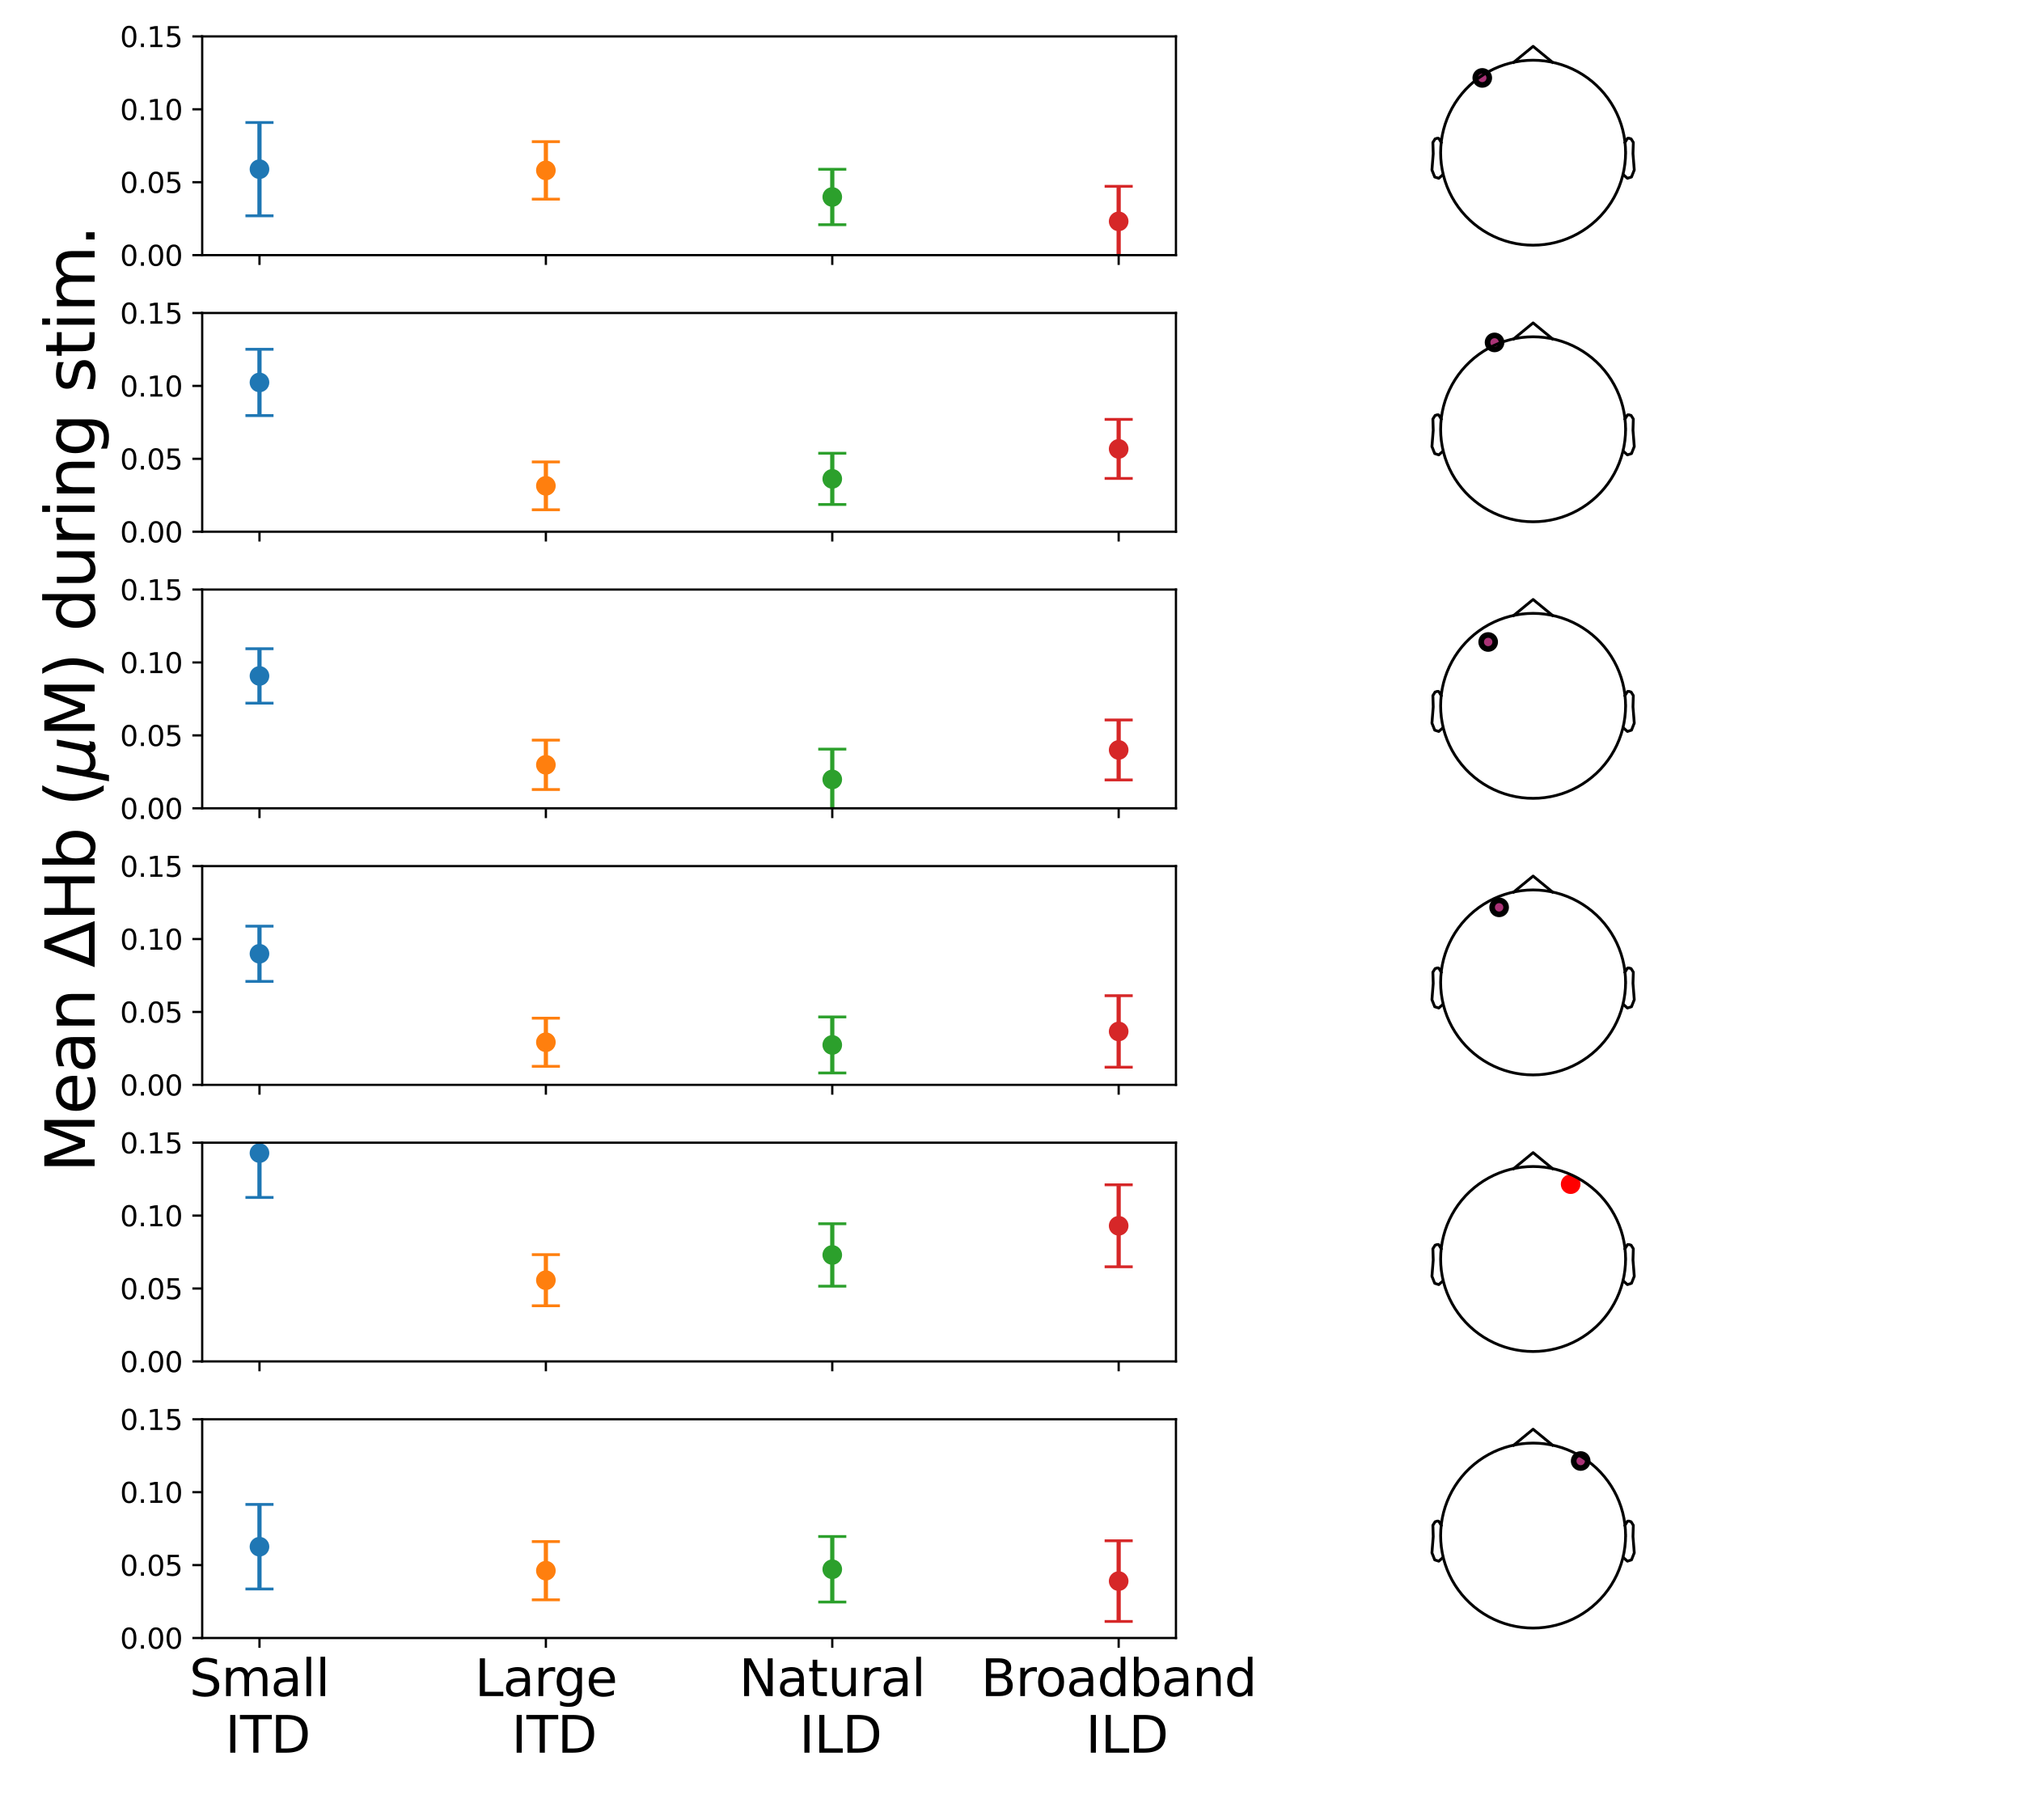 <?xml version="1.0" encoding="utf-8" standalone="no"?>
<!DOCTYPE svg PUBLIC "-//W3C//DTD SVG 1.1//EN"
  "http://www.w3.org/Graphics/SVG/1.1/DTD/svg11.dtd">
<svg xmlns:xlink="http://www.w3.org/1999/xlink" width="720pt" height="648pt" viewBox="0 0 720 648" xmlns="http://www.w3.org/2000/svg" version="1.1">
 <defs>
  <style type="text/css">*{stroke-linejoin: round; stroke-linecap: butt}</style>
 </defs>
 <g id="figure_1">
  <g id="patch_1">
   <path d="M 0 648 
L 720 648 
L 720 0 
L 0 0 
z
" style="fill: #ffffff"/>
  </g>
  <g id="axes_1">
   <g id="patch_2">
    <path d="M 72 90.838 
L 418.736 90.838 
L 418.736 12.96 
L 72 12.96 
z
" style="fill: #ffffff"/>
   </g>
   <g id="matplotlib.axis_1">
    <g id="xtick_1">
     <g id="line2d_1">
      <defs>
       <path id="mb5929f0cfb" d="M 0 0 
L 0 3.5 
" style="stroke: #000000; stroke-width: 0.8"/>
      </defs>
      <g>
       <use xlink:href="#mb5929f0cfb" x="92.396" y="90.838" style="stroke: #000000; stroke-width: 0.8"/>
      </g>
     </g>
    </g>
    <g id="xtick_2">
     <g id="line2d_2">
      <g>
       <use xlink:href="#mb5929f0cfb" x="194.377" y="90.838" style="stroke: #000000; stroke-width: 0.8"/>
      </g>
     </g>
    </g>
    <g id="xtick_3">
     <g id="line2d_3">
      <g>
       <use xlink:href="#mb5929f0cfb" x="296.358" y="90.838" style="stroke: #000000; stroke-width: 0.8"/>
      </g>
     </g>
    </g>
    <g id="xtick_4">
     <g id="line2d_4">
      <g>
       <use xlink:href="#mb5929f0cfb" x="398.339" y="90.838" style="stroke: #000000; stroke-width: 0.8"/>
      </g>
     </g>
    </g>
   </g>
   <g id="matplotlib.axis_2">
    <g id="ytick_1">
     <g id="line2d_5">
      <defs>
       <path id="ma9a442b2a7" d="M 0 0 
L -3.5 0 
" style="stroke: #000000; stroke-width: 0.8"/>
      </defs>
      <g>
       <use xlink:href="#ma9a442b2a7" x="72" y="90.838" style="stroke: #000000; stroke-width: 0.8"/>
      </g>
     </g>
     <g id="text_1">
      <!-- 0.00 -->
      <g transform="translate(42.734 94.637) scale(0.1 -0.1)">
       <defs>
        <path id="DejaVuSans-30" d="M 2034 4250 
Q 1547 4250 1301 3770 
Q 1056 3291 1056 2328 
Q 1056 1369 1301 889 
Q 1547 409 2034 409 
Q 2525 409 2770 889 
Q 3016 1369 3016 2328 
Q 3016 3291 2770 3770 
Q 2525 4250 2034 4250 
z
M 2034 4750 
Q 2819 4750 3233 4129 
Q 3647 3509 3647 2328 
Q 3647 1150 3233 529 
Q 2819 -91 2034 -91 
Q 1250 -91 836 529 
Q 422 1150 422 2328 
Q 422 3509 836 4129 
Q 1250 4750 2034 4750 
z
" transform="scale(0.016)"/>
        <path id="DejaVuSans-2e" d="M 684 794 
L 1344 794 
L 1344 0 
L 684 0 
L 684 794 
z
" transform="scale(0.016)"/>
       </defs>
       <use xlink:href="#DejaVuSans-30"/>
       <use xlink:href="#DejaVuSans-2e" transform="translate(63.623 0)"/>
       <use xlink:href="#DejaVuSans-30" transform="translate(95.41 0)"/>
       <use xlink:href="#DejaVuSans-30" transform="translate(159.033 0)"/>
      </g>
     </g>
    </g>
    <g id="ytick_2">
     <g id="line2d_6">
      <g>
       <use xlink:href="#ma9a442b2a7" x="72" y="64.879" style="stroke: #000000; stroke-width: 0.8"/>
      </g>
     </g>
     <g id="text_2">
      <!-- 0.05 -->
      <g transform="translate(42.734 68.678) scale(0.1 -0.1)">
       <defs>
        <path id="DejaVuSans-35" d="M 691 4666 
L 3169 4666 
L 3169 4134 
L 1269 4134 
L 1269 2991 
Q 1406 3038 1543 3061 
Q 1681 3084 1819 3084 
Q 2600 3084 3056 2656 
Q 3513 2228 3513 1497 
Q 3513 744 3044 326 
Q 2575 -91 1722 -91 
Q 1428 -91 1123 -41 
Q 819 9 494 109 
L 494 744 
Q 775 591 1075 516 
Q 1375 441 1709 441 
Q 2250 441 2565 725 
Q 2881 1009 2881 1497 
Q 2881 1984 2565 2268 
Q 2250 2553 1709 2553 
Q 1456 2553 1204 2497 
Q 953 2441 691 2322 
L 691 4666 
z
" transform="scale(0.016)"/>
       </defs>
       <use xlink:href="#DejaVuSans-30"/>
       <use xlink:href="#DejaVuSans-2e" transform="translate(63.623 0)"/>
       <use xlink:href="#DejaVuSans-30" transform="translate(95.41 0)"/>
       <use xlink:href="#DejaVuSans-35" transform="translate(159.033 0)"/>
      </g>
     </g>
    </g>
    <g id="ytick_3">
     <g id="line2d_7">
      <g>
       <use xlink:href="#ma9a442b2a7" x="72" y="38.919" style="stroke: #000000; stroke-width: 0.8"/>
      </g>
     </g>
     <g id="text_3">
      <!-- 0.10 -->
      <g transform="translate(42.734 42.719) scale(0.1 -0.1)">
       <defs>
        <path id="DejaVuSans-31" d="M 794 531 
L 1825 531 
L 1825 4091 
L 703 3866 
L 703 4441 
L 1819 4666 
L 2450 4666 
L 2450 531 
L 3481 531 
L 3481 0 
L 794 0 
L 794 531 
z
" transform="scale(0.016)"/>
       </defs>
       <use xlink:href="#DejaVuSans-30"/>
       <use xlink:href="#DejaVuSans-2e" transform="translate(63.623 0)"/>
       <use xlink:href="#DejaVuSans-31" transform="translate(95.41 0)"/>
       <use xlink:href="#DejaVuSans-30" transform="translate(159.033 0)"/>
      </g>
     </g>
    </g>
    <g id="ytick_4">
     <g id="line2d_8">
      <g>
       <use xlink:href="#ma9a442b2a7" x="72" y="12.96" style="stroke: #000000; stroke-width: 0.8"/>
      </g>
     </g>
     <g id="text_4">
      <!-- 0.15 -->
      <g transform="translate(42.734 16.759) scale(0.1 -0.1)">
       <use xlink:href="#DejaVuSans-30"/>
       <use xlink:href="#DejaVuSans-2e" transform="translate(63.623 0)"/>
       <use xlink:href="#DejaVuSans-31" transform="translate(95.41 0)"/>
       <use xlink:href="#DejaVuSans-35" transform="translate(159.033 0)"/>
      </g>
     </g>
    </g>
   </g>
   <g id="LineCollection_1">
    <path d="M 92.396 76.846 
L 92.396 43.631 
" clip-path="url(#p71a0ea20ce)" style="fill: none; stroke: #1f77b4; stroke-width: 1.5"/>
   </g>
   <g id="line2d_9">
    <defs>
     <path id="m52ad354edb" d="M 5 0 
L -5 -0 
" style="stroke: #1f77b4"/>
    </defs>
    <g clip-path="url(#p71a0ea20ce)">
     <use xlink:href="#m52ad354edb" x="92.396" y="76.846" style="fill: #1f77b4; stroke: #1f77b4"/>
    </g>
   </g>
   <g id="line2d_10">
    <g clip-path="url(#p71a0ea20ce)">
     <use xlink:href="#m52ad354edb" x="92.396" y="43.631" style="fill: #1f77b4; stroke: #1f77b4"/>
    </g>
   </g>
   <g id="LineCollection_2">
    <path d="M 194.377 70.903 
L 194.377 50.437 
" clip-path="url(#p71a0ea20ce)" style="fill: none; stroke: #ff7f0e; stroke-width: 1.5"/>
   </g>
   <g id="line2d_11">
    <defs>
     <path id="m4d835d3295" d="M 5 0 
L -5 -0 
" style="stroke: #ff7f0e"/>
    </defs>
    <g clip-path="url(#p71a0ea20ce)">
     <use xlink:href="#m4d835d3295" x="194.377" y="70.903" style="fill: #ff7f0e; stroke: #ff7f0e"/>
    </g>
   </g>
   <g id="line2d_12">
    <g clip-path="url(#p71a0ea20ce)">
     <use xlink:href="#m4d835d3295" x="194.377" y="50.437" style="fill: #ff7f0e; stroke: #ff7f0e"/>
    </g>
   </g>
   <g id="LineCollection_3">
    <path d="M 296.358 80 
L 296.358 60.266 
" clip-path="url(#p71a0ea20ce)" style="fill: none; stroke: #2ca02c; stroke-width: 1.5"/>
   </g>
   <g id="line2d_13">
    <defs>
     <path id="mc6db96ee79" d="M 5 0 
L -5 -0 
" style="stroke: #2ca02c"/>
    </defs>
    <g clip-path="url(#p71a0ea20ce)">
     <use xlink:href="#mc6db96ee79" x="296.358" y="80" style="fill: #2ca02c; stroke: #2ca02c"/>
    </g>
   </g>
   <g id="line2d_14">
    <g clip-path="url(#p71a0ea20ce)">
     <use xlink:href="#mc6db96ee79" x="296.358" y="60.266" style="fill: #2ca02c; stroke: #2ca02c"/>
    </g>
   </g>
   <g id="LineCollection_4">
    <path d="M 398.339 91.284 
L 398.339 66.344 
" clip-path="url(#p71a0ea20ce)" style="fill: none; stroke: #d62728; stroke-width: 1.5"/>
   </g>
   <g id="line2d_15">
    <defs>
     <path id="m4e6524afd8" d="M 5 0 
L -5 -0 
" style="stroke: #d62728"/>
    </defs>
    <g clip-path="url(#p71a0ea20ce)">
     <use xlink:href="#m4e6524afd8" x="398.339" y="91.284" style="fill: #d62728; stroke: #d62728"/>
    </g>
   </g>
   <g id="line2d_16">
    <g clip-path="url(#p71a0ea20ce)">
     <use xlink:href="#m4e6524afd8" x="398.339" y="66.344" style="fill: #d62728; stroke: #d62728"/>
    </g>
   </g>
   <g id="line2d_17">
    <defs>
     <path id="mf89403f389" d="M 0 3 
C 0.796 3 1.559 2.684 2.121 2.121 
C 2.684 1.559 3 0.796 3 0 
C 3 -0.796 2.684 -1.559 2.121 -2.121 
C 1.559 -2.684 0.796 -3 0 -3 
C -0.796 -3 -1.559 -2.684 -2.121 -2.121 
C -2.684 -1.559 -3 -0.796 -3 0 
C -3 0.796 -2.684 1.559 -2.121 2.121 
C -1.559 2.684 -0.796 3 0 3 
z
" style="stroke: #1f77b4"/>
    </defs>
    <g clip-path="url(#p71a0ea20ce)">
     <use xlink:href="#mf89403f389" x="92.396" y="60.238" style="fill: #1f77b4; stroke: #1f77b4"/>
    </g>
   </g>
   <g id="line2d_18">
    <defs>
     <path id="m2a88f10fec" d="M 0 3 
C 0.796 3 1.559 2.684 2.121 2.121 
C 2.684 1.559 3 0.796 3 0 
C 3 -0.796 2.684 -1.559 2.121 -2.121 
C 1.559 -2.684 0.796 -3 0 -3 
C -0.796 -3 -1.559 -2.684 -2.121 -2.121 
C -2.684 -1.559 -3 -0.796 -3 0 
C -3 0.796 -2.684 1.559 -2.121 2.121 
C -1.559 2.684 -0.796 3 0 3 
z
" style="stroke: #ff7f0e"/>
    </defs>
    <g clip-path="url(#p71a0ea20ce)">
     <use xlink:href="#m2a88f10fec" x="194.377" y="60.67" style="fill: #ff7f0e; stroke: #ff7f0e"/>
    </g>
   </g>
   <g id="line2d_19">
    <defs>
     <path id="m77d84d36a8" d="M 0 3 
C 0.796 3 1.559 2.684 2.121 2.121 
C 2.684 1.559 3 0.796 3 0 
C 3 -0.796 2.684 -1.559 2.121 -2.121 
C 1.559 -2.684 0.796 -3 0 -3 
C -0.796 -3 -1.559 -2.684 -2.121 -2.121 
C -2.684 -1.559 -3 -0.796 -3 0 
C -3 0.796 -2.684 1.559 -2.121 2.121 
C -1.559 2.684 -0.796 3 0 3 
z
" style="stroke: #2ca02c"/>
    </defs>
    <g clip-path="url(#p71a0ea20ce)">
     <use xlink:href="#m77d84d36a8" x="296.358" y="70.133" style="fill: #2ca02c; stroke: #2ca02c"/>
    </g>
   </g>
   <g id="line2d_20">
    <defs>
     <path id="m23fdaab73c" d="M 0 3 
C 0.796 3 1.559 2.684 2.121 2.121 
C 2.684 1.559 3 0.796 3 0 
C 3 -0.796 2.684 -1.559 2.121 -2.121 
C 1.559 -2.684 0.796 -3 0 -3 
C -0.796 -3 -1.559 -2.684 -2.121 -2.121 
C -2.684 -1.559 -3 -0.796 -3 0 
C -3 0.796 -2.684 1.559 -2.121 2.121 
C -1.559 2.684 -0.796 3 0 3 
z
" style="stroke: #d62728"/>
    </defs>
    <g clip-path="url(#p71a0ea20ce)">
     <use xlink:href="#m23fdaab73c" x="398.339" y="78.814" style="fill: #d62728; stroke: #d62728"/>
    </g>
   </g>
   <g id="patch_3">
    <path d="M 72 90.838 
L 72 12.96 
" style="fill: none; stroke: #000000; stroke-width: 0.8; stroke-linejoin: miter; stroke-linecap: square"/>
   </g>
   <g id="patch_4">
    <path d="M 418.736 90.838 
L 418.736 12.96 
" style="fill: none; stroke: #000000; stroke-width: 0.8; stroke-linejoin: miter; stroke-linecap: square"/>
   </g>
   <g id="patch_5">
    <path d="M 72 90.838 
L 418.736 90.838 
" style="fill: none; stroke: #000000; stroke-width: 0.8; stroke-linejoin: miter; stroke-linecap: square"/>
   </g>
   <g id="patch_6">
    <path d="M 72 12.96 
L 418.736 12.96 
" style="fill: none; stroke: #000000; stroke-width: 0.8; stroke-linejoin: miter; stroke-linecap: square"/>
   </g>
  </g>
  <g id="axes_2">
   <g id="PathCollection_1">
    <defs>
     <path id="m10089379f1" d="M 0 2.5 
C 0.663 2.5 1.299 2.237 1.768 1.768 
C 2.237 1.299 2.5 0.663 2.5 0 
C 2.5 -0.663 2.237 -1.299 1.768 -1.768 
C 1.299 -2.237 0.663 -2.5 0 -2.5 
C -0.663 -2.5 -1.299 -2.237 -1.768 -1.768 
C -2.237 -1.299 -2.5 -0.663 -2.5 0 
C -2.5 0.663 -2.237 1.299 -1.768 1.768 
C -1.299 2.237 -0.663 2.5 0 2.5 
z
" style="stroke: #000000; stroke-width: 2"/>
    </defs>
    <g>
     <use xlink:href="#m10089379f1" x="527.811" y="27.739" style="fill: #aa3377; stroke: #000000; stroke-width: 2"/>
    </g>
   </g>
   <g id="line2d_21">
    <path d="M 578.842 54.369 
L 578.777 52.301 
L 578.582 50.242 
L 578.258 48.198 
L 577.807 46.179 
L 577.23 44.193 
L 576.529 42.247 
L 575.708 40.348 
L 574.768 38.505 
L 573.715 36.724 
L 572.553 35.013 
L 571.285 33.379 
L 569.917 31.827 
L 568.454 30.364 
L 566.902 28.996 
L 565.268 27.728 
L 563.557 26.565 
L 561.776 25.512 
L 559.933 24.573 
L 558.034 23.752 
L 556.088 23.051 
L 554.101 22.474 
L 552.083 22.023 
L 550.039 21.699 
L 547.98 21.504 
L 545.912 21.439 
L 543.845 21.504 
L 541.785 21.699 
L 539.742 22.023 
L 537.723 22.474 
L 535.737 23.051 
L 533.79 23.752 
L 531.892 24.573 
L 530.048 25.512 
L 528.268 26.565 
L 526.557 27.728 
L 524.922 28.996 
L 523.371 30.364 
L 521.908 31.827 
L 520.54 33.379 
L 519.272 35.013 
L 518.109 36.724 
L 517.056 38.505 
L 516.117 40.348 
L 515.295 42.247 
L 514.595 44.193 
L 514.017 46.179 
L 513.566 48.198 
L 513.243 50.242 
L 513.048 52.301 
L 512.983 54.369 
L 513.048 56.436 
L 513.243 58.496 
L 513.566 60.539 
L 514.017 62.558 
L 514.595 64.544 
L 515.295 66.491 
L 516.117 68.389 
L 517.056 70.232 
L 518.109 72.013 
L 519.272 73.724 
L 520.54 75.359 
L 521.908 76.91 
L 523.371 78.373 
L 524.922 79.741 
L 526.557 81.009 
L 528.268 82.172 
L 530.048 83.225 
L 531.892 84.164 
L 533.79 84.986 
L 535.737 85.686 
L 537.723 86.263 
L 539.742 86.715 
L 541.785 87.038 
L 543.845 87.233 
L 545.912 87.298 
L 547.98 87.233 
L 550.039 87.038 
L 552.083 86.715 
L 554.101 86.263 
L 556.088 85.686 
L 558.034 84.986 
L 559.933 84.164 
L 561.776 83.225 
L 563.557 82.172 
L 565.268 81.009 
L 566.902 79.741 
L 568.454 78.373 
L 569.917 76.91 
L 571.285 75.359 
L 572.553 73.724 
L 573.715 72.013 
L 574.768 70.232 
L 575.708 68.389 
L 576.529 66.491 
L 577.23 64.544 
L 577.807 62.558 
L 578.258 60.539 
L 578.582 58.496 
L 578.777 56.436 
L 578.842 54.369 
" style="fill: none; stroke: #000000; stroke-linecap: square"/>
   </g>
   <g id="line2d_22">
    <path d="M 539.016 22.17 
L 545.912 16.5 
L 552.809 22.17 
" style="fill: none; stroke: #000000; stroke-linecap: square"/>
   </g>
   <g id="line2d_23">
    <path d="M 513.18 50.713 
L 512.324 49.265 
L 511.797 49.212 
L 511.014 49.456 
L 510.223 50.713 
L 510.349 54.731 
L 509.888 60.507 
L 510.875 63.016 
L 512.324 63.483 
L 513.707 62.265 
" style="fill: none; stroke: #000000; stroke-linecap: square"/>
   </g>
   <g id="line2d_24">
    <path d="M 578.644 50.713 
L 579.5 49.265 
L 580.027 49.212 
L 580.811 49.456 
L 581.601 50.713 
L 581.476 54.731 
L 581.937 60.507 
L 580.949 63.016 
L 579.5 63.483 
L 578.117 62.265 
" style="fill: none; stroke: #000000; stroke-linecap: square"/>
   </g>
  </g>
  <g id="axes_3">
   <g id="patch_7">
    <path d="M 72 189.31 
L 418.736 189.31 
L 418.736 111.432 
L 72 111.432 
z
" style="fill: #ffffff"/>
   </g>
   <g id="matplotlib.axis_3">
    <g id="xtick_5">
     <g id="line2d_25">
      <g>
       <use xlink:href="#mb5929f0cfb" x="92.396" y="189.31" style="stroke: #000000; stroke-width: 0.8"/>
      </g>
     </g>
    </g>
    <g id="xtick_6">
     <g id="line2d_26">
      <g>
       <use xlink:href="#mb5929f0cfb" x="194.377" y="189.31" style="stroke: #000000; stroke-width: 0.8"/>
      </g>
     </g>
    </g>
    <g id="xtick_7">
     <g id="line2d_27">
      <g>
       <use xlink:href="#mb5929f0cfb" x="296.358" y="189.31" style="stroke: #000000; stroke-width: 0.8"/>
      </g>
     </g>
    </g>
    <g id="xtick_8">
     <g id="line2d_28">
      <g>
       <use xlink:href="#mb5929f0cfb" x="398.339" y="189.31" style="stroke: #000000; stroke-width: 0.8"/>
      </g>
     </g>
    </g>
   </g>
   <g id="matplotlib.axis_4">
    <g id="ytick_5">
     <g id="line2d_29">
      <g>
       <use xlink:href="#ma9a442b2a7" x="72" y="189.31" style="stroke: #000000; stroke-width: 0.8"/>
      </g>
     </g>
     <g id="text_5">
      <!-- 0.00 -->
      <g transform="translate(42.734 193.11) scale(0.1 -0.1)">
       <use xlink:href="#DejaVuSans-30"/>
       <use xlink:href="#DejaVuSans-2e" transform="translate(63.623 0)"/>
       <use xlink:href="#DejaVuSans-30" transform="translate(95.41 0)"/>
       <use xlink:href="#DejaVuSans-30" transform="translate(159.033 0)"/>
      </g>
     </g>
    </g>
    <g id="ytick_6">
     <g id="line2d_30">
      <g>
       <use xlink:href="#ma9a442b2a7" x="72" y="163.351" style="stroke: #000000; stroke-width: 0.8"/>
      </g>
     </g>
     <g id="text_6">
      <!-- 0.05 -->
      <g transform="translate(42.734 167.15) scale(0.1 -0.1)">
       <use xlink:href="#DejaVuSans-30"/>
       <use xlink:href="#DejaVuSans-2e" transform="translate(63.623 0)"/>
       <use xlink:href="#DejaVuSans-30" transform="translate(95.41 0)"/>
       <use xlink:href="#DejaVuSans-35" transform="translate(159.033 0)"/>
      </g>
     </g>
    </g>
    <g id="ytick_7">
     <g id="line2d_31">
      <g>
       <use xlink:href="#ma9a442b2a7" x="72" y="137.392" style="stroke: #000000; stroke-width: 0.8"/>
      </g>
     </g>
     <g id="text_7">
      <!-- 0.10 -->
      <g transform="translate(42.734 141.191) scale(0.1 -0.1)">
       <use xlink:href="#DejaVuSans-30"/>
       <use xlink:href="#DejaVuSans-2e" transform="translate(63.623 0)"/>
       <use xlink:href="#DejaVuSans-31" transform="translate(95.41 0)"/>
       <use xlink:href="#DejaVuSans-30" transform="translate(159.033 0)"/>
      </g>
     </g>
    </g>
    <g id="ytick_8">
     <g id="line2d_32">
      <g>
       <use xlink:href="#ma9a442b2a7" x="72" y="111.432" style="stroke: #000000; stroke-width: 0.8"/>
      </g>
     </g>
     <g id="text_8">
      <!-- 0.15 -->
      <g transform="translate(42.734 115.232) scale(0.1 -0.1)">
       <use xlink:href="#DejaVuSans-30"/>
       <use xlink:href="#DejaVuSans-2e" transform="translate(63.623 0)"/>
       <use xlink:href="#DejaVuSans-31" transform="translate(95.41 0)"/>
       <use xlink:href="#DejaVuSans-35" transform="translate(159.033 0)"/>
      </g>
     </g>
    </g>
   </g>
   <g id="LineCollection_5">
    <path d="M 92.396 147.965 
L 92.396 124.36 
" clip-path="url(#p986619895d)" style="fill: none; stroke: #1f77b4; stroke-width: 1.5"/>
   </g>
   <g id="line2d_33">
    <g clip-path="url(#p986619895d)">
     <use xlink:href="#m52ad354edb" x="92.396" y="147.965" style="fill: #1f77b4; stroke: #1f77b4"/>
    </g>
   </g>
   <g id="line2d_34">
    <g clip-path="url(#p986619895d)">
     <use xlink:href="#m52ad354edb" x="92.396" y="124.36" style="fill: #1f77b4; stroke: #1f77b4"/>
    </g>
   </g>
   <g id="LineCollection_6">
    <path d="M 194.377 181.497 
L 194.377 164.46 
" clip-path="url(#p986619895d)" style="fill: none; stroke: #ff7f0e; stroke-width: 1.5"/>
   </g>
   <g id="line2d_35">
    <g clip-path="url(#p986619895d)">
     <use xlink:href="#m4d835d3295" x="194.377" y="181.497" style="fill: #ff7f0e; stroke: #ff7f0e"/>
    </g>
   </g>
   <g id="line2d_36">
    <g clip-path="url(#p986619895d)">
     <use xlink:href="#m4d835d3295" x="194.377" y="164.46" style="fill: #ff7f0e; stroke: #ff7f0e"/>
    </g>
   </g>
   <g id="LineCollection_7">
    <path d="M 296.358 179.612 
L 296.358 161.381 
" clip-path="url(#p986619895d)" style="fill: none; stroke: #2ca02c; stroke-width: 1.5"/>
   </g>
   <g id="line2d_37">
    <g clip-path="url(#p986619895d)">
     <use xlink:href="#mc6db96ee79" x="296.358" y="179.612" style="fill: #2ca02c; stroke: #2ca02c"/>
    </g>
   </g>
   <g id="line2d_38">
    <g clip-path="url(#p986619895d)">
     <use xlink:href="#mc6db96ee79" x="296.358" y="161.381" style="fill: #2ca02c; stroke: #2ca02c"/>
    </g>
   </g>
   <g id="LineCollection_8">
    <path d="M 398.339 170.334 
L 398.339 149.32 
" clip-path="url(#p986619895d)" style="fill: none; stroke: #d62728; stroke-width: 1.5"/>
   </g>
   <g id="line2d_39">
    <g clip-path="url(#p986619895d)">
     <use xlink:href="#m4e6524afd8" x="398.339" y="170.334" style="fill: #d62728; stroke: #d62728"/>
    </g>
   </g>
   <g id="line2d_40">
    <g clip-path="url(#p986619895d)">
     <use xlink:href="#m4e6524afd8" x="398.339" y="149.32" style="fill: #d62728; stroke: #d62728"/>
    </g>
   </g>
   <g id="line2d_41">
    <g clip-path="url(#p986619895d)">
     <use xlink:href="#mf89403f389" x="92.396" y="136.162" style="fill: #1f77b4; stroke: #1f77b4"/>
    </g>
   </g>
   <g id="line2d_42">
    <g clip-path="url(#p986619895d)">
     <use xlink:href="#m2a88f10fec" x="194.377" y="172.979" style="fill: #ff7f0e; stroke: #ff7f0e"/>
    </g>
   </g>
   <g id="line2d_43">
    <g clip-path="url(#p986619895d)">
     <use xlink:href="#m77d84d36a8" x="296.358" y="170.497" style="fill: #2ca02c; stroke: #2ca02c"/>
    </g>
   </g>
   <g id="line2d_44">
    <g clip-path="url(#p986619895d)">
     <use xlink:href="#m23fdaab73c" x="398.339" y="159.827" style="fill: #d62728; stroke: #d62728"/>
    </g>
   </g>
   <g id="patch_8">
    <path d="M 72 189.31 
L 72 111.432 
" style="fill: none; stroke: #000000; stroke-width: 0.8; stroke-linejoin: miter; stroke-linecap: square"/>
   </g>
   <g id="patch_9">
    <path d="M 418.736 189.31 
L 418.736 111.432 
" style="fill: none; stroke: #000000; stroke-width: 0.8; stroke-linejoin: miter; stroke-linecap: square"/>
   </g>
   <g id="patch_10">
    <path d="M 72 189.31 
L 418.736 189.31 
" style="fill: none; stroke: #000000; stroke-width: 0.8; stroke-linejoin: miter; stroke-linecap: square"/>
   </g>
   <g id="patch_11">
    <path d="M 72 111.432 
L 418.736 111.432 
" style="fill: none; stroke: #000000; stroke-width: 0.8; stroke-linejoin: miter; stroke-linecap: square"/>
   </g>
  </g>
  <g id="axes_4">
   <g id="PathCollection_2">
    <g>
     <use xlink:href="#m10089379f1" x="532.185" y="121.917" style="fill: #aa3377; stroke: #000000; stroke-width: 2"/>
    </g>
   </g>
   <g id="line2d_45">
    <path d="M 578.842 152.841 
L 578.777 150.773 
L 578.582 148.714 
L 578.258 146.671 
L 577.807 144.652 
L 577.23 142.665 
L 576.529 140.719 
L 575.708 138.82 
L 574.768 136.977 
L 573.715 135.197 
L 572.553 133.486 
L 571.285 131.851 
L 569.917 130.299 
L 568.454 128.837 
L 566.902 127.469 
L 565.268 126.201 
L 563.557 125.038 
L 561.776 123.985 
L 559.933 123.046 
L 558.034 122.224 
L 556.088 121.523 
L 554.101 120.946 
L 552.083 120.495 
L 550.039 120.171 
L 547.98 119.977 
L 545.912 119.912 
L 543.845 119.977 
L 541.785 120.171 
L 539.742 120.495 
L 537.723 120.946 
L 535.737 121.523 
L 533.79 122.224 
L 531.892 123.046 
L 530.048 123.985 
L 528.268 125.038 
L 526.557 126.201 
L 524.922 127.469 
L 523.371 128.837 
L 521.908 130.299 
L 520.54 131.851 
L 519.272 133.486 
L 518.109 135.197 
L 517.056 136.977 
L 516.117 138.82 
L 515.295 140.719 
L 514.595 142.665 
L 514.017 144.652 
L 513.566 146.671 
L 513.243 148.714 
L 513.048 150.773 
L 512.983 152.841 
L 513.048 154.909 
L 513.243 156.968 
L 513.566 159.011 
L 514.017 161.03 
L 514.595 163.017 
L 515.295 164.963 
L 516.117 166.862 
L 517.056 168.705 
L 518.109 170.485 
L 519.272 172.196 
L 520.54 173.831 
L 521.908 175.383 
L 523.371 176.846 
L 524.922 178.214 
L 526.557 179.481 
L 528.268 180.644 
L 530.048 181.697 
L 531.892 182.636 
L 533.79 183.458 
L 535.737 184.159 
L 537.723 184.736 
L 539.742 185.187 
L 541.785 185.511 
L 543.845 185.705 
L 545.912 185.77 
L 547.98 185.705 
L 550.039 185.511 
L 552.083 185.187 
L 554.101 184.736 
L 556.088 184.159 
L 558.034 183.458 
L 559.933 182.636 
L 561.776 181.697 
L 563.557 180.644 
L 565.268 179.481 
L 566.902 178.214 
L 568.454 176.846 
L 569.917 175.383 
L 571.285 173.831 
L 572.553 172.196 
L 573.715 170.485 
L 574.768 168.705 
L 575.708 166.862 
L 576.529 164.963 
L 577.23 163.017 
L 577.807 161.03 
L 578.258 159.011 
L 578.582 156.968 
L 578.777 154.909 
L 578.842 152.841 
" style="fill: none; stroke: #000000; stroke-linecap: square"/>
   </g>
   <g id="line2d_46">
    <path d="M 539.016 120.642 
L 545.912 114.972 
L 552.809 120.642 
" style="fill: none; stroke: #000000; stroke-linecap: square"/>
   </g>
   <g id="line2d_47">
    <path d="M 513.18 149.186 
L 512.324 147.737 
L 511.797 147.684 
L 511.014 147.928 
L 510.223 149.186 
L 510.349 153.203 
L 509.888 158.979 
L 510.875 161.488 
L 512.324 161.956 
L 513.707 160.738 
" style="fill: none; stroke: #000000; stroke-linecap: square"/>
   </g>
   <g id="line2d_48">
    <path d="M 578.644 149.186 
L 579.5 147.737 
L 580.027 147.684 
L 580.811 147.928 
L 581.601 149.186 
L 581.476 153.203 
L 581.937 158.979 
L 580.949 161.488 
L 579.5 161.956 
L 578.117 160.738 
" style="fill: none; stroke: #000000; stroke-linecap: square"/>
   </g>
  </g>
  <g id="axes_5">
   <g id="patch_12">
    <path d="M 72 287.783 
L 418.736 287.783 
L 418.736 209.905 
L 72 209.905 
z
" style="fill: #ffffff"/>
   </g>
   <g id="matplotlib.axis_5">
    <g id="xtick_9">
     <g id="line2d_49">
      <g>
       <use xlink:href="#mb5929f0cfb" x="92.396" y="287.783" style="stroke: #000000; stroke-width: 0.8"/>
      </g>
     </g>
    </g>
    <g id="xtick_10">
     <g id="line2d_50">
      <g>
       <use xlink:href="#mb5929f0cfb" x="194.377" y="287.783" style="stroke: #000000; stroke-width: 0.8"/>
      </g>
     </g>
    </g>
    <g id="xtick_11">
     <g id="line2d_51">
      <g>
       <use xlink:href="#mb5929f0cfb" x="296.358" y="287.783" style="stroke: #000000; stroke-width: 0.8"/>
      </g>
     </g>
    </g>
    <g id="xtick_12">
     <g id="line2d_52">
      <g>
       <use xlink:href="#mb5929f0cfb" x="398.339" y="287.783" style="stroke: #000000; stroke-width: 0.8"/>
      </g>
     </g>
    </g>
   </g>
   <g id="matplotlib.axis_6">
    <g id="ytick_9">
     <g id="line2d_53">
      <g>
       <use xlink:href="#ma9a442b2a7" x="72" y="287.783" style="stroke: #000000; stroke-width: 0.8"/>
      </g>
     </g>
     <g id="text_9">
      <!-- 0.00 -->
      <g transform="translate(42.734 291.582) scale(0.1 -0.1)">
       <use xlink:href="#DejaVuSans-30"/>
       <use xlink:href="#DejaVuSans-2e" transform="translate(63.623 0)"/>
       <use xlink:href="#DejaVuSans-30" transform="translate(95.41 0)"/>
       <use xlink:href="#DejaVuSans-30" transform="translate(159.033 0)"/>
      </g>
     </g>
    </g>
    <g id="ytick_10">
     <g id="line2d_54">
      <g>
       <use xlink:href="#ma9a442b2a7" x="72" y="261.823" style="stroke: #000000; stroke-width: 0.8"/>
      </g>
     </g>
     <g id="text_10">
      <!-- 0.05 -->
      <g transform="translate(42.734 265.623) scale(0.1 -0.1)">
       <use xlink:href="#DejaVuSans-30"/>
       <use xlink:href="#DejaVuSans-2e" transform="translate(63.623 0)"/>
       <use xlink:href="#DejaVuSans-30" transform="translate(95.41 0)"/>
       <use xlink:href="#DejaVuSans-35" transform="translate(159.033 0)"/>
      </g>
     </g>
    </g>
    <g id="ytick_11">
     <g id="line2d_55">
      <g>
       <use xlink:href="#ma9a442b2a7" x="72" y="235.864" style="stroke: #000000; stroke-width: 0.8"/>
      </g>
     </g>
     <g id="text_11">
      <!-- 0.10 -->
      <g transform="translate(42.734 239.663) scale(0.1 -0.1)">
       <use xlink:href="#DejaVuSans-30"/>
       <use xlink:href="#DejaVuSans-2e" transform="translate(63.623 0)"/>
       <use xlink:href="#DejaVuSans-31" transform="translate(95.41 0)"/>
       <use xlink:href="#DejaVuSans-30" transform="translate(159.033 0)"/>
      </g>
     </g>
    </g>
    <g id="ytick_12">
     <g id="line2d_56">
      <g>
       <use xlink:href="#ma9a442b2a7" x="72" y="209.905" style="stroke: #000000; stroke-width: 0.8"/>
      </g>
     </g>
     <g id="text_12">
      <!-- 0.15 -->
      <g transform="translate(42.734 213.704) scale(0.1 -0.1)">
       <use xlink:href="#DejaVuSans-30"/>
       <use xlink:href="#DejaVuSans-2e" transform="translate(63.623 0)"/>
       <use xlink:href="#DejaVuSans-31" transform="translate(95.41 0)"/>
       <use xlink:href="#DejaVuSans-35" transform="translate(159.033 0)"/>
      </g>
     </g>
    </g>
    <g id="text_13">
     <!-- Mean $\Delta$Hb ($\mu$M) during stim. -->
     <g transform="translate(33.694 417.564) rotate(-90) scale(0.24 -0.24)">
      <defs>
       <path id="DejaVuSans-4d" d="M 628 4666 
L 1569 4666 
L 2759 1491 
L 3956 4666 
L 4897 4666 
L 4897 0 
L 4281 0 
L 4281 4097 
L 3078 897 
L 2444 897 
L 1241 4097 
L 1241 0 
L 628 0 
L 628 4666 
z
" transform="scale(0.016)"/>
       <path id="DejaVuSans-65" d="M 3597 1894 
L 3597 1613 
L 953 1613 
Q 991 1019 1311 708 
Q 1631 397 2203 397 
Q 2534 397 2845 478 
Q 3156 559 3463 722 
L 3463 178 
Q 3153 47 2828 -22 
Q 2503 -91 2169 -91 
Q 1331 -91 842 396 
Q 353 884 353 1716 
Q 353 2575 817 3079 
Q 1281 3584 2069 3584 
Q 2775 3584 3186 3129 
Q 3597 2675 3597 1894 
z
M 3022 2063 
Q 3016 2534 2758 2815 
Q 2500 3097 2075 3097 
Q 1594 3097 1305 2825 
Q 1016 2553 972 2059 
L 3022 2063 
z
" transform="scale(0.016)"/>
       <path id="DejaVuSans-61" d="M 2194 1759 
Q 1497 1759 1228 1600 
Q 959 1441 959 1056 
Q 959 750 1161 570 
Q 1363 391 1709 391 
Q 2188 391 2477 730 
Q 2766 1069 2766 1631 
L 2766 1759 
L 2194 1759 
z
M 3341 1997 
L 3341 0 
L 2766 0 
L 2766 531 
Q 2569 213 2275 61 
Q 1981 -91 1556 -91 
Q 1019 -91 701 211 
Q 384 513 384 1019 
Q 384 1609 779 1909 
Q 1175 2209 1959 2209 
L 2766 2209 
L 2766 2266 
Q 2766 2663 2505 2880 
Q 2244 3097 1772 3097 
Q 1472 3097 1187 3025 
Q 903 2953 641 2809 
L 641 3341 
Q 956 3463 1253 3523 
Q 1550 3584 1831 3584 
Q 2591 3584 2966 3190 
Q 3341 2797 3341 1997 
z
" transform="scale(0.016)"/>
       <path id="DejaVuSans-6e" d="M 3513 2113 
L 3513 0 
L 2938 0 
L 2938 2094 
Q 2938 2591 2744 2837 
Q 2550 3084 2163 3084 
Q 1697 3084 1428 2787 
Q 1159 2491 1159 1978 
L 1159 0 
L 581 0 
L 581 3500 
L 1159 3500 
L 1159 2956 
Q 1366 3272 1645 3428 
Q 1925 3584 2291 3584 
Q 2894 3584 3203 3211 
Q 3513 2838 3513 2113 
z
" transform="scale(0.016)"/>
       <path id="DejaVuSans-20" transform="scale(0.016)"/>
       <path id="DejaVuSans-394" d="M 2188 4044 
L 906 525 
L 3472 525 
L 2188 4044 
z
M 50 0 
L 1831 4666 
L 2547 4666 
L 4325 0 
L 50 0 
z
" transform="scale(0.016)"/>
       <path id="DejaVuSans-48" d="M 628 4666 
L 1259 4666 
L 1259 2753 
L 3553 2753 
L 3553 4666 
L 4184 4666 
L 4184 0 
L 3553 0 
L 3553 2222 
L 1259 2222 
L 1259 0 
L 628 0 
L 628 4666 
z
" transform="scale(0.016)"/>
       <path id="DejaVuSans-62" d="M 3116 1747 
Q 3116 2381 2855 2742 
Q 2594 3103 2138 3103 
Q 1681 3103 1420 2742 
Q 1159 2381 1159 1747 
Q 1159 1113 1420 752 
Q 1681 391 2138 391 
Q 2594 391 2855 752 
Q 3116 1113 3116 1747 
z
M 1159 2969 
Q 1341 3281 1617 3432 
Q 1894 3584 2278 3584 
Q 2916 3584 3314 3078 
Q 3713 2572 3713 1747 
Q 3713 922 3314 415 
Q 2916 -91 2278 -91 
Q 1894 -91 1617 61 
Q 1341 213 1159 525 
L 1159 0 
L 581 0 
L 581 4863 
L 1159 4863 
L 1159 2969 
z
" transform="scale(0.016)"/>
       <path id="DejaVuSans-28" d="M 1984 4856 
Q 1566 4138 1362 3434 
Q 1159 2731 1159 2009 
Q 1159 1288 1364 580 
Q 1569 -128 1984 -844 
L 1484 -844 
Q 1016 -109 783 600 
Q 550 1309 550 2009 
Q 550 2706 781 3412 
Q 1013 4119 1484 4856 
L 1984 4856 
z
" transform="scale(0.016)"/>
       <path id="DejaVuSans-Oblique-3bc" d="M -84 -1331 
L 856 3500 
L 1434 3500 
L 1009 1322 
Q 997 1256 987 1175 
Q 978 1094 978 1013 
Q 978 722 1161 565 
Q 1344 409 1684 409 
Q 2147 409 2431 671 
Q 2716 934 2816 1459 
L 3213 3500 
L 3788 3500 
L 3266 809 
Q 3253 750 3248 706 
Q 3244 663 3244 628 
Q 3244 531 3283 486 
Q 3322 441 3406 441 
Q 3438 441 3492 456 
Q 3547 472 3647 513 
L 3559 50 
Q 3422 -19 3297 -55 
Q 3172 -91 3053 -91 
Q 2847 -91 2730 40 
Q 2613 172 2613 403 
Q 2438 153 2195 31 
Q 1953 -91 1625 -91 
Q 1334 -91 1117 43 
Q 900 178 831 397 
L 494 -1331 
L -84 -1331 
z
" transform="scale(0.016)"/>
       <path id="DejaVuSans-29" d="M 513 4856 
L 1013 4856 
Q 1481 4119 1714 3412 
Q 1947 2706 1947 2009 
Q 1947 1309 1714 600 
Q 1481 -109 1013 -844 
L 513 -844 
Q 928 -128 1133 580 
Q 1338 1288 1338 2009 
Q 1338 2731 1133 3434 
Q 928 4138 513 4856 
z
" transform="scale(0.016)"/>
       <path id="DejaVuSans-64" d="M 2906 2969 
L 2906 4863 
L 3481 4863 
L 3481 0 
L 2906 0 
L 2906 525 
Q 2725 213 2448 61 
Q 2172 -91 1784 -91 
Q 1150 -91 751 415 
Q 353 922 353 1747 
Q 353 2572 751 3078 
Q 1150 3584 1784 3584 
Q 2172 3584 2448 3432 
Q 2725 3281 2906 2969 
z
M 947 1747 
Q 947 1113 1208 752 
Q 1469 391 1925 391 
Q 2381 391 2643 752 
Q 2906 1113 2906 1747 
Q 2906 2381 2643 2742 
Q 2381 3103 1925 3103 
Q 1469 3103 1208 2742 
Q 947 2381 947 1747 
z
" transform="scale(0.016)"/>
       <path id="DejaVuSans-75" d="M 544 1381 
L 544 3500 
L 1119 3500 
L 1119 1403 
Q 1119 906 1312 657 
Q 1506 409 1894 409 
Q 2359 409 2629 706 
Q 2900 1003 2900 1516 
L 2900 3500 
L 3475 3500 
L 3475 0 
L 2900 0 
L 2900 538 
Q 2691 219 2414 64 
Q 2138 -91 1772 -91 
Q 1169 -91 856 284 
Q 544 659 544 1381 
z
M 1991 3584 
L 1991 3584 
z
" transform="scale(0.016)"/>
       <path id="DejaVuSans-72" d="M 2631 2963 
Q 2534 3019 2420 3045 
Q 2306 3072 2169 3072 
Q 1681 3072 1420 2755 
Q 1159 2438 1159 1844 
L 1159 0 
L 581 0 
L 581 3500 
L 1159 3500 
L 1159 2956 
Q 1341 3275 1631 3429 
Q 1922 3584 2338 3584 
Q 2397 3584 2469 3576 
Q 2541 3569 2628 3553 
L 2631 2963 
z
" transform="scale(0.016)"/>
       <path id="DejaVuSans-69" d="M 603 3500 
L 1178 3500 
L 1178 0 
L 603 0 
L 603 3500 
z
M 603 4863 
L 1178 4863 
L 1178 4134 
L 603 4134 
L 603 4863 
z
" transform="scale(0.016)"/>
       <path id="DejaVuSans-67" d="M 2906 1791 
Q 2906 2416 2648 2759 
Q 2391 3103 1925 3103 
Q 1463 3103 1205 2759 
Q 947 2416 947 1791 
Q 947 1169 1205 825 
Q 1463 481 1925 481 
Q 2391 481 2648 825 
Q 2906 1169 2906 1791 
z
M 3481 434 
Q 3481 -459 3084 -895 
Q 2688 -1331 1869 -1331 
Q 1566 -1331 1297 -1286 
Q 1028 -1241 775 -1147 
L 775 -588 
Q 1028 -725 1275 -790 
Q 1522 -856 1778 -856 
Q 2344 -856 2625 -561 
Q 2906 -266 2906 331 
L 2906 616 
Q 2728 306 2450 153 
Q 2172 0 1784 0 
Q 1141 0 747 490 
Q 353 981 353 1791 
Q 353 2603 747 3093 
Q 1141 3584 1784 3584 
Q 2172 3584 2450 3431 
Q 2728 3278 2906 2969 
L 2906 3500 
L 3481 3500 
L 3481 434 
z
" transform="scale(0.016)"/>
       <path id="DejaVuSans-73" d="M 2834 3397 
L 2834 2853 
Q 2591 2978 2328 3040 
Q 2066 3103 1784 3103 
Q 1356 3103 1142 2972 
Q 928 2841 928 2578 
Q 928 2378 1081 2264 
Q 1234 2150 1697 2047 
L 1894 2003 
Q 2506 1872 2764 1633 
Q 3022 1394 3022 966 
Q 3022 478 2636 193 
Q 2250 -91 1575 -91 
Q 1294 -91 989 -36 
Q 684 19 347 128 
L 347 722 
Q 666 556 975 473 
Q 1284 391 1588 391 
Q 1994 391 2212 530 
Q 2431 669 2431 922 
Q 2431 1156 2273 1281 
Q 2116 1406 1581 1522 
L 1381 1569 
Q 847 1681 609 1914 
Q 372 2147 372 2553 
Q 372 3047 722 3315 
Q 1072 3584 1716 3584 
Q 2034 3584 2315 3537 
Q 2597 3491 2834 3397 
z
" transform="scale(0.016)"/>
       <path id="DejaVuSans-74" d="M 1172 4494 
L 1172 3500 
L 2356 3500 
L 2356 3053 
L 1172 3053 
L 1172 1153 
Q 1172 725 1289 603 
Q 1406 481 1766 481 
L 2356 481 
L 2356 0 
L 1766 0 
Q 1100 0 847 248 
Q 594 497 594 1153 
L 594 3053 
L 172 3053 
L 172 3500 
L 594 3500 
L 594 4494 
L 1172 4494 
z
" transform="scale(0.016)"/>
       <path id="DejaVuSans-6d" d="M 3328 2828 
Q 3544 3216 3844 3400 
Q 4144 3584 4550 3584 
Q 5097 3584 5394 3201 
Q 5691 2819 5691 2113 
L 5691 0 
L 5113 0 
L 5113 2094 
Q 5113 2597 4934 2840 
Q 4756 3084 4391 3084 
Q 3944 3084 3684 2787 
Q 3425 2491 3425 1978 
L 3425 0 
L 2847 0 
L 2847 2094 
Q 2847 2600 2669 2842 
Q 2491 3084 2119 3084 
Q 1678 3084 1418 2786 
Q 1159 2488 1159 1978 
L 1159 0 
L 581 0 
L 581 3500 
L 1159 3500 
L 1159 2956 
Q 1356 3278 1631 3431 
Q 1906 3584 2284 3584 
Q 2666 3584 2933 3390 
Q 3200 3197 3328 2828 
z
" transform="scale(0.016)"/>
      </defs>
      <use xlink:href="#DejaVuSans-4d" transform="translate(0 0.016)"/>
      <use xlink:href="#DejaVuSans-65" transform="translate(86.279 0.016)"/>
      <use xlink:href="#DejaVuSans-61" transform="translate(147.803 0.016)"/>
      <use xlink:href="#DejaVuSans-6e" transform="translate(209.082 0.016)"/>
      <use xlink:href="#DejaVuSans-20" transform="translate(272.461 0.016)"/>
      <use xlink:href="#DejaVuSans-394" transform="translate(304.248 0.016)"/>
      <use xlink:href="#DejaVuSans-48" transform="translate(372.656 0.016)"/>
      <use xlink:href="#DejaVuSans-62" transform="translate(447.852 0.016)"/>
      <use xlink:href="#DejaVuSans-20" transform="translate(511.328 0.016)"/>
      <use xlink:href="#DejaVuSans-28" transform="translate(543.115 0.016)"/>
      <use xlink:href="#DejaVuSans-Oblique-3bc" transform="translate(582.129 0.016)"/>
      <use xlink:href="#DejaVuSans-4d" transform="translate(645.752 0.016)"/>
      <use xlink:href="#DejaVuSans-29" transform="translate(732.031 0.016)"/>
      <use xlink:href="#DejaVuSans-20" transform="translate(771.045 0.016)"/>
      <use xlink:href="#DejaVuSans-64" transform="translate(802.832 0.016)"/>
      <use xlink:href="#DejaVuSans-75" transform="translate(866.309 0.016)"/>
      <use xlink:href="#DejaVuSans-72" transform="translate(929.688 0.016)"/>
      <use xlink:href="#DejaVuSans-69" transform="translate(970.801 0.016)"/>
      <use xlink:href="#DejaVuSans-6e" transform="translate(998.584 0.016)"/>
      <use xlink:href="#DejaVuSans-67" transform="translate(1061.963 0.016)"/>
      <use xlink:href="#DejaVuSans-20" transform="translate(1125.439 0.016)"/>
      <use xlink:href="#DejaVuSans-73" transform="translate(1157.227 0.016)"/>
      <use xlink:href="#DejaVuSans-74" transform="translate(1209.326 0.016)"/>
      <use xlink:href="#DejaVuSans-69" transform="translate(1248.535 0.016)"/>
      <use xlink:href="#DejaVuSans-6d" transform="translate(1276.318 0.016)"/>
      <use xlink:href="#DejaVuSans-2e" transform="translate(1373.73 0.016)"/>
     </g>
    </g>
   </g>
   <g id="LineCollection_9">
    <path d="M 92.396 250.353 
L 92.396 230.979 
" clip-path="url(#p650d2f5d44)" style="fill: none; stroke: #1f77b4; stroke-width: 1.5"/>
   </g>
   <g id="line2d_57">
    <g clip-path="url(#p650d2f5d44)">
     <use xlink:href="#m52ad354edb" x="92.396" y="250.353" style="fill: #1f77b4; stroke: #1f77b4"/>
    </g>
   </g>
   <g id="line2d_58">
    <g clip-path="url(#p650d2f5d44)">
     <use xlink:href="#m52ad354edb" x="92.396" y="230.979" style="fill: #1f77b4; stroke: #1f77b4"/>
    </g>
   </g>
   <g id="LineCollection_10">
    <path d="M 194.377 281.099 
L 194.377 263.514 
" clip-path="url(#p650d2f5d44)" style="fill: none; stroke: #ff7f0e; stroke-width: 1.5"/>
   </g>
   <g id="line2d_59">
    <g clip-path="url(#p650d2f5d44)">
     <use xlink:href="#m4d835d3295" x="194.377" y="281.099" style="fill: #ff7f0e; stroke: #ff7f0e"/>
    </g>
   </g>
   <g id="line2d_60">
    <g clip-path="url(#p650d2f5d44)">
     <use xlink:href="#m4d835d3295" x="194.377" y="263.514" style="fill: #ff7f0e; stroke: #ff7f0e"/>
    </g>
   </g>
   <g id="LineCollection_11">
    <path d="M 296.358 288.309 
L 296.358 266.722 
" clip-path="url(#p650d2f5d44)" style="fill: none; stroke: #2ca02c; stroke-width: 1.5"/>
   </g>
   <g id="line2d_61">
    <g clip-path="url(#p650d2f5d44)">
     <use xlink:href="#mc6db96ee79" x="296.358" y="288.309" style="fill: #2ca02c; stroke: #2ca02c"/>
    </g>
   </g>
   <g id="line2d_62">
    <g clip-path="url(#p650d2f5d44)">
     <use xlink:href="#mc6db96ee79" x="296.358" y="266.722" style="fill: #2ca02c; stroke: #2ca02c"/>
    </g>
   </g>
   <g id="LineCollection_12">
    <path d="M 398.339 277.698 
L 398.339 256.338 
" clip-path="url(#p650d2f5d44)" style="fill: none; stroke: #d62728; stroke-width: 1.5"/>
   </g>
   <g id="line2d_63">
    <g clip-path="url(#p650d2f5d44)">
     <use xlink:href="#m4e6524afd8" x="398.339" y="277.698" style="fill: #d62728; stroke: #d62728"/>
    </g>
   </g>
   <g id="line2d_64">
    <g clip-path="url(#p650d2f5d44)">
     <use xlink:href="#m4e6524afd8" x="398.339" y="256.338" style="fill: #d62728; stroke: #d62728"/>
    </g>
   </g>
   <g id="line2d_65">
    <g clip-path="url(#p650d2f5d44)">
     <use xlink:href="#mf89403f389" x="92.396" y="240.666" style="fill: #1f77b4; stroke: #1f77b4"/>
    </g>
   </g>
   <g id="line2d_66">
    <g clip-path="url(#p650d2f5d44)">
     <use xlink:href="#m2a88f10fec" x="194.377" y="272.307" style="fill: #ff7f0e; stroke: #ff7f0e"/>
    </g>
   </g>
   <g id="line2d_67">
    <g clip-path="url(#p650d2f5d44)">
     <use xlink:href="#m77d84d36a8" x="296.358" y="277.516" style="fill: #2ca02c; stroke: #2ca02c"/>
    </g>
   </g>
   <g id="line2d_68">
    <g clip-path="url(#p650d2f5d44)">
     <use xlink:href="#m23fdaab73c" x="398.339" y="267.018" style="fill: #d62728; stroke: #d62728"/>
    </g>
   </g>
   <g id="patch_13">
    <path d="M 72 287.783 
L 72 209.905 
" style="fill: none; stroke: #000000; stroke-width: 0.8; stroke-linejoin: miter; stroke-linecap: square"/>
   </g>
   <g id="patch_14">
    <path d="M 418.736 287.783 
L 418.736 209.905 
" style="fill: none; stroke: #000000; stroke-width: 0.8; stroke-linejoin: miter; stroke-linecap: square"/>
   </g>
   <g id="patch_15">
    <path d="M 72 287.783 
L 418.736 287.783 
" style="fill: none; stroke: #000000; stroke-width: 0.8; stroke-linejoin: miter; stroke-linecap: square"/>
   </g>
   <g id="patch_16">
    <path d="M 72 209.905 
L 418.736 209.905 
" style="fill: none; stroke: #000000; stroke-width: 0.8; stroke-linejoin: miter; stroke-linecap: square"/>
   </g>
  </g>
  <g id="axes_6">
   <g id="PathCollection_3">
    <g>
     <use xlink:href="#m10089379f1" x="529.913" y="228.578" style="fill: #aa3377; stroke: #000000; stroke-width: 2"/>
    </g>
   </g>
   <g id="line2d_69">
    <path d="M 578.842 251.313 
L 578.777 249.246 
L 578.582 247.186 
L 578.258 245.143 
L 577.807 243.124 
L 577.23 241.138 
L 576.529 239.191 
L 575.708 237.293 
L 574.768 235.45 
L 573.715 233.669 
L 572.553 231.958 
L 571.285 230.324 
L 569.917 228.772 
L 568.454 227.309 
L 566.902 225.941 
L 565.268 224.673 
L 563.557 223.51 
L 561.776 222.457 
L 559.933 221.518 
L 558.034 220.697 
L 556.088 219.996 
L 554.101 219.419 
L 552.083 218.967 
L 550.039 218.644 
L 547.98 218.449 
L 545.912 218.384 
L 543.845 218.449 
L 541.785 218.644 
L 539.742 218.967 
L 537.723 219.419 
L 535.737 219.996 
L 533.79 220.697 
L 531.892 221.518 
L 530.048 222.457 
L 528.268 223.51 
L 526.557 224.673 
L 524.922 225.941 
L 523.371 227.309 
L 521.908 228.772 
L 520.54 230.324 
L 519.272 231.958 
L 518.109 233.669 
L 517.056 235.45 
L 516.117 237.293 
L 515.295 239.191 
L 514.595 241.138 
L 514.017 243.124 
L 513.566 245.143 
L 513.243 247.186 
L 513.048 249.246 
L 512.983 251.313 
L 513.048 253.381 
L 513.243 255.441 
L 513.566 257.484 
L 514.017 259.503 
L 514.595 261.489 
L 515.295 263.436 
L 516.117 265.334 
L 517.056 267.177 
L 518.109 268.958 
L 519.272 270.669 
L 520.54 272.303 
L 521.908 273.855 
L 523.371 275.318 
L 524.922 276.686 
L 526.557 277.954 
L 528.268 279.117 
L 530.048 280.17 
L 531.892 281.109 
L 533.79 281.93 
L 535.737 282.631 
L 537.723 283.208 
L 539.742 283.66 
L 541.785 283.983 
L 543.845 284.178 
L 545.912 284.243 
L 547.98 284.178 
L 550.039 283.983 
L 552.083 283.66 
L 554.101 283.208 
L 556.088 282.631 
L 558.034 281.93 
L 559.933 281.109 
L 561.776 280.17 
L 563.557 279.117 
L 565.268 277.954 
L 566.902 276.686 
L 568.454 275.318 
L 569.917 273.855 
L 571.285 272.303 
L 572.553 270.669 
L 573.715 268.958 
L 574.768 267.177 
L 575.708 265.334 
L 576.529 263.436 
L 577.23 261.489 
L 577.807 259.503 
L 578.258 257.484 
L 578.582 255.441 
L 578.777 253.381 
L 578.842 251.313 
" style="fill: none; stroke: #000000; stroke-linecap: square"/>
   </g>
   <g id="line2d_70">
    <path d="M 539.016 219.114 
L 545.912 213.445 
L 552.809 219.114 
" style="fill: none; stroke: #000000; stroke-linecap: square"/>
   </g>
   <g id="line2d_71">
    <path d="M 513.18 247.658 
L 512.324 246.209 
L 511.797 246.157 
L 511.014 246.4 
L 510.223 247.658 
L 510.349 251.676 
L 509.888 257.452 
L 510.875 259.961 
L 512.324 260.428 
L 513.707 259.21 
" style="fill: none; stroke: #000000; stroke-linecap: square"/>
   </g>
   <g id="line2d_72">
    <path d="M 578.644 247.658 
L 579.5 246.209 
L 580.027 246.157 
L 580.811 246.4 
L 581.601 247.658 
L 581.476 251.676 
L 581.937 257.452 
L 580.949 259.961 
L 579.5 260.428 
L 578.117 259.21 
" style="fill: none; stroke: #000000; stroke-linecap: square"/>
   </g>
  </g>
  <g id="axes_7">
   <g id="patch_17">
    <path d="M 72 386.255 
L 418.736 386.255 
L 418.736 308.377 
L 72 308.377 
z
" style="fill: #ffffff"/>
   </g>
   <g id="matplotlib.axis_7">
    <g id="xtick_13">
     <g id="line2d_73">
      <g>
       <use xlink:href="#mb5929f0cfb" x="92.396" y="386.255" style="stroke: #000000; stroke-width: 0.8"/>
      </g>
     </g>
    </g>
    <g id="xtick_14">
     <g id="line2d_74">
      <g>
       <use xlink:href="#mb5929f0cfb" x="194.377" y="386.255" style="stroke: #000000; stroke-width: 0.8"/>
      </g>
     </g>
    </g>
    <g id="xtick_15">
     <g id="line2d_75">
      <g>
       <use xlink:href="#mb5929f0cfb" x="296.358" y="386.255" style="stroke: #000000; stroke-width: 0.8"/>
      </g>
     </g>
    </g>
    <g id="xtick_16">
     <g id="line2d_76">
      <g>
       <use xlink:href="#mb5929f0cfb" x="398.339" y="386.255" style="stroke: #000000; stroke-width: 0.8"/>
      </g>
     </g>
    </g>
   </g>
   <g id="matplotlib.axis_8">
    <g id="ytick_13">
     <g id="line2d_77">
      <g>
       <use xlink:href="#ma9a442b2a7" x="72" y="386.255" style="stroke: #000000; stroke-width: 0.8"/>
      </g>
     </g>
     <g id="text_14">
      <!-- 0.00 -->
      <g transform="translate(42.734 390.054) scale(0.1 -0.1)">
       <use xlink:href="#DejaVuSans-30"/>
       <use xlink:href="#DejaVuSans-2e" transform="translate(63.623 0)"/>
       <use xlink:href="#DejaVuSans-30" transform="translate(95.41 0)"/>
       <use xlink:href="#DejaVuSans-30" transform="translate(159.033 0)"/>
      </g>
     </g>
    </g>
    <g id="ytick_14">
     <g id="line2d_78">
      <g>
       <use xlink:href="#ma9a442b2a7" x="72" y="360.296" style="stroke: #000000; stroke-width: 0.8"/>
      </g>
     </g>
     <g id="text_15">
      <!-- 0.05 -->
      <g transform="translate(42.734 364.095) scale(0.1 -0.1)">
       <use xlink:href="#DejaVuSans-30"/>
       <use xlink:href="#DejaVuSans-2e" transform="translate(63.623 0)"/>
       <use xlink:href="#DejaVuSans-30" transform="translate(95.41 0)"/>
       <use xlink:href="#DejaVuSans-35" transform="translate(159.033 0)"/>
      </g>
     </g>
    </g>
    <g id="ytick_15">
     <g id="line2d_79">
      <g>
       <use xlink:href="#ma9a442b2a7" x="72" y="334.337" style="stroke: #000000; stroke-width: 0.8"/>
      </g>
     </g>
     <g id="text_16">
      <!-- 0.10 -->
      <g transform="translate(42.734 338.136) scale(0.1 -0.1)">
       <use xlink:href="#DejaVuSans-30"/>
       <use xlink:href="#DejaVuSans-2e" transform="translate(63.623 0)"/>
       <use xlink:href="#DejaVuSans-31" transform="translate(95.41 0)"/>
       <use xlink:href="#DejaVuSans-30" transform="translate(159.033 0)"/>
      </g>
     </g>
    </g>
    <g id="ytick_16">
     <g id="line2d_80">
      <g>
       <use xlink:href="#ma9a442b2a7" x="72" y="308.377" style="stroke: #000000; stroke-width: 0.8"/>
      </g>
     </g>
     <g id="text_17">
      <!-- 0.15 -->
      <g transform="translate(42.734 312.176) scale(0.1 -0.1)">
       <use xlink:href="#DejaVuSans-30"/>
       <use xlink:href="#DejaVuSans-2e" transform="translate(63.623 0)"/>
       <use xlink:href="#DejaVuSans-31" transform="translate(95.41 0)"/>
       <use xlink:href="#DejaVuSans-35" transform="translate(159.033 0)"/>
      </g>
     </g>
    </g>
   </g>
   <g id="LineCollection_13">
    <path d="M 92.396 349.412 
L 92.396 329.759 
" clip-path="url(#pf0e385deb1)" style="fill: none; stroke: #1f77b4; stroke-width: 1.5"/>
   </g>
   <g id="line2d_81">
    <g clip-path="url(#pf0e385deb1)">
     <use xlink:href="#m52ad354edb" x="92.396" y="349.412" style="fill: #1f77b4; stroke: #1f77b4"/>
    </g>
   </g>
   <g id="line2d_82">
    <g clip-path="url(#pf0e385deb1)">
     <use xlink:href="#m52ad354edb" x="92.396" y="329.759" style="fill: #1f77b4; stroke: #1f77b4"/>
    </g>
   </g>
   <g id="LineCollection_14">
    <path d="M 194.377 379.661 
L 194.377 362.514 
" clip-path="url(#pf0e385deb1)" style="fill: none; stroke: #ff7f0e; stroke-width: 1.5"/>
   </g>
   <g id="line2d_83">
    <g clip-path="url(#pf0e385deb1)">
     <use xlink:href="#m4d835d3295" x="194.377" y="379.661" style="fill: #ff7f0e; stroke: #ff7f0e"/>
    </g>
   </g>
   <g id="line2d_84">
    <g clip-path="url(#pf0e385deb1)">
     <use xlink:href="#m4d835d3295" x="194.377" y="362.514" style="fill: #ff7f0e; stroke: #ff7f0e"/>
    </g>
   </g>
   <g id="LineCollection_15">
    <path d="M 296.358 382.025 
L 296.358 362.065 
" clip-path="url(#pf0e385deb1)" style="fill: none; stroke: #2ca02c; stroke-width: 1.5"/>
   </g>
   <g id="line2d_85">
    <g clip-path="url(#pf0e385deb1)">
     <use xlink:href="#mc6db96ee79" x="296.358" y="382.025" style="fill: #2ca02c; stroke: #2ca02c"/>
    </g>
   </g>
   <g id="line2d_86">
    <g clip-path="url(#pf0e385deb1)">
     <use xlink:href="#mc6db96ee79" x="296.358" y="362.065" style="fill: #2ca02c; stroke: #2ca02c"/>
    </g>
   </g>
   <g id="LineCollection_16">
    <path d="M 398.339 379.974 
L 398.339 354.512 
" clip-path="url(#pf0e385deb1)" style="fill: none; stroke: #d62728; stroke-width: 1.5"/>
   </g>
   <g id="line2d_87">
    <g clip-path="url(#pf0e385deb1)">
     <use xlink:href="#m4e6524afd8" x="398.339" y="379.974" style="fill: #d62728; stroke: #d62728"/>
    </g>
   </g>
   <g id="line2d_88">
    <g clip-path="url(#pf0e385deb1)">
     <use xlink:href="#m4e6524afd8" x="398.339" y="354.512" style="fill: #d62728; stroke: #d62728"/>
    </g>
   </g>
   <g id="line2d_89">
    <g clip-path="url(#pf0e385deb1)">
     <use xlink:href="#mf89403f389" x="92.396" y="339.585" style="fill: #1f77b4; stroke: #1f77b4"/>
    </g>
   </g>
   <g id="line2d_90">
    <g clip-path="url(#pf0e385deb1)">
     <use xlink:href="#m2a88f10fec" x="194.377" y="371.088" style="fill: #ff7f0e; stroke: #ff7f0e"/>
    </g>
   </g>
   <g id="line2d_91">
    <g clip-path="url(#pf0e385deb1)">
     <use xlink:href="#m77d84d36a8" x="296.358" y="372.045" style="fill: #2ca02c; stroke: #2ca02c"/>
    </g>
   </g>
   <g id="line2d_92">
    <g clip-path="url(#pf0e385deb1)">
     <use xlink:href="#m23fdaab73c" x="398.339" y="367.243" style="fill: #d62728; stroke: #d62728"/>
    </g>
   </g>
   <g id="patch_18">
    <path d="M 72 386.255 
L 72 308.377 
" style="fill: none; stroke: #000000; stroke-width: 0.8; stroke-linejoin: miter; stroke-linecap: square"/>
   </g>
   <g id="patch_19">
    <path d="M 418.736 386.255 
L 418.736 308.377 
" style="fill: none; stroke: #000000; stroke-width: 0.8; stroke-linejoin: miter; stroke-linecap: square"/>
   </g>
   <g id="patch_20">
    <path d="M 72 386.255 
L 418.736 386.255 
" style="fill: none; stroke: #000000; stroke-width: 0.8; stroke-linejoin: miter; stroke-linecap: square"/>
   </g>
   <g id="patch_21">
    <path d="M 72 308.377 
L 418.736 308.377 
" style="fill: none; stroke: #000000; stroke-width: 0.8; stroke-linejoin: miter; stroke-linecap: square"/>
   </g>
  </g>
  <g id="axes_8">
   <g id="PathCollection_4">
    <g>
     <use xlink:href="#m10089379f1" x="533.811" y="323.053" style="fill: #aa3377; stroke: #000000; stroke-width: 2"/>
    </g>
   </g>
   <g id="line2d_93">
    <path d="M 578.842 349.786 
L 578.777 347.718 
L 578.582 345.659 
L 578.258 343.616 
L 577.807 341.597 
L 577.23 339.61 
L 576.529 337.664 
L 575.708 335.765 
L 574.768 333.922 
L 573.715 332.141 
L 572.553 330.431 
L 571.285 328.796 
L 569.917 327.244 
L 568.454 325.781 
L 566.902 324.413 
L 565.268 323.146 
L 563.557 321.983 
L 561.776 320.93 
L 559.933 319.991 
L 558.034 319.169 
L 556.088 318.468 
L 554.101 317.891 
L 552.083 317.44 
L 550.039 317.116 
L 547.98 316.922 
L 545.912 316.857 
L 543.845 316.922 
L 541.785 317.116 
L 539.742 317.44 
L 537.723 317.891 
L 535.737 318.468 
L 533.79 319.169 
L 531.892 319.991 
L 530.048 320.93 
L 528.268 321.983 
L 526.557 323.146 
L 524.922 324.413 
L 523.371 325.781 
L 521.908 327.244 
L 520.54 328.796 
L 519.272 330.431 
L 518.109 332.141 
L 517.056 333.922 
L 516.117 335.765 
L 515.295 337.664 
L 514.595 339.61 
L 514.017 341.597 
L 513.566 343.616 
L 513.243 345.659 
L 513.048 347.718 
L 512.983 349.786 
L 513.048 351.854 
L 513.243 353.913 
L 513.566 355.956 
L 514.017 357.975 
L 514.595 359.962 
L 515.295 361.908 
L 516.117 363.807 
L 517.056 365.65 
L 518.109 367.43 
L 519.272 369.141 
L 520.54 370.776 
L 521.908 372.328 
L 523.371 373.79 
L 524.922 375.158 
L 526.557 376.426 
L 528.268 377.589 
L 530.048 378.642 
L 531.892 379.581 
L 533.79 380.403 
L 535.737 381.104 
L 537.723 381.681 
L 539.742 382.132 
L 541.785 382.456 
L 543.845 382.65 
L 545.912 382.715 
L 547.98 382.65 
L 550.039 382.456 
L 552.083 382.132 
L 554.101 381.681 
L 556.088 381.104 
L 558.034 380.403 
L 559.933 379.581 
L 561.776 378.642 
L 563.557 377.589 
L 565.268 376.426 
L 566.902 375.158 
L 568.454 373.79 
L 569.917 372.328 
L 571.285 370.776 
L 572.553 369.141 
L 573.715 367.43 
L 574.768 365.65 
L 575.708 363.807 
L 576.529 361.908 
L 577.23 359.962 
L 577.807 357.975 
L 578.258 355.956 
L 578.582 353.913 
L 578.777 351.854 
L 578.842 349.786 
" style="fill: none; stroke: #000000; stroke-linecap: square"/>
   </g>
   <g id="line2d_94">
    <path d="M 539.016 317.587 
L 545.912 311.917 
L 552.809 317.587 
" style="fill: none; stroke: #000000; stroke-linecap: square"/>
   </g>
   <g id="line2d_95">
    <path d="M 513.18 346.131 
L 512.324 344.682 
L 511.797 344.629 
L 511.014 344.873 
L 510.223 346.131 
L 510.349 350.148 
L 509.888 355.924 
L 510.875 358.433 
L 512.324 358.901 
L 513.707 357.682 
" style="fill: none; stroke: #000000; stroke-linecap: square"/>
   </g>
   <g id="line2d_96">
    <path d="M 578.644 346.131 
L 579.5 344.682 
L 580.027 344.629 
L 580.811 344.873 
L 581.601 346.131 
L 581.476 350.148 
L 581.937 355.924 
L 580.949 358.433 
L 579.5 358.901 
L 578.117 357.682 
" style="fill: none; stroke: #000000; stroke-linecap: square"/>
   </g>
  </g>
  <g id="axes_9">
   <g id="patch_22">
    <path d="M 72 484.728 
L 418.736 484.728 
L 418.736 406.85 
L 72 406.85 
z
" style="fill: #ffffff"/>
   </g>
   <g id="matplotlib.axis_9">
    <g id="xtick_17">
     <g id="line2d_97">
      <g>
       <use xlink:href="#mb5929f0cfb" x="92.396" y="484.728" style="stroke: #000000; stroke-width: 0.8"/>
      </g>
     </g>
    </g>
    <g id="xtick_18">
     <g id="line2d_98">
      <g>
       <use xlink:href="#mb5929f0cfb" x="194.377" y="484.728" style="stroke: #000000; stroke-width: 0.8"/>
      </g>
     </g>
    </g>
    <g id="xtick_19">
     <g id="line2d_99">
      <g>
       <use xlink:href="#mb5929f0cfb" x="296.358" y="484.728" style="stroke: #000000; stroke-width: 0.8"/>
      </g>
     </g>
    </g>
    <g id="xtick_20">
     <g id="line2d_100">
      <g>
       <use xlink:href="#mb5929f0cfb" x="398.339" y="484.728" style="stroke: #000000; stroke-width: 0.8"/>
      </g>
     </g>
    </g>
   </g>
   <g id="matplotlib.axis_10">
    <g id="ytick_17">
     <g id="line2d_101">
      <g>
       <use xlink:href="#ma9a442b2a7" x="72" y="484.728" style="stroke: #000000; stroke-width: 0.8"/>
      </g>
     </g>
     <g id="text_18">
      <!-- 0.00 -->
      <g transform="translate(42.734 488.527) scale(0.1 -0.1)">
       <use xlink:href="#DejaVuSans-30"/>
       <use xlink:href="#DejaVuSans-2e" transform="translate(63.623 0)"/>
       <use xlink:href="#DejaVuSans-30" transform="translate(95.41 0)"/>
       <use xlink:href="#DejaVuSans-30" transform="translate(159.033 0)"/>
      </g>
     </g>
    </g>
    <g id="ytick_18">
     <g id="line2d_102">
      <g>
       <use xlink:href="#ma9a442b2a7" x="72" y="458.768" style="stroke: #000000; stroke-width: 0.8"/>
      </g>
     </g>
     <g id="text_19">
      <!-- 0.05 -->
      <g transform="translate(42.734 462.568) scale(0.1 -0.1)">
       <use xlink:href="#DejaVuSans-30"/>
       <use xlink:href="#DejaVuSans-2e" transform="translate(63.623 0)"/>
       <use xlink:href="#DejaVuSans-30" transform="translate(95.41 0)"/>
       <use xlink:href="#DejaVuSans-35" transform="translate(159.033 0)"/>
      </g>
     </g>
    </g>
    <g id="ytick_19">
     <g id="line2d_103">
      <g>
       <use xlink:href="#ma9a442b2a7" x="72" y="432.809" style="stroke: #000000; stroke-width: 0.8"/>
      </g>
     </g>
     <g id="text_20">
      <!-- 0.10 -->
      <g transform="translate(42.734 436.608) scale(0.1 -0.1)">
       <use xlink:href="#DejaVuSans-30"/>
       <use xlink:href="#DejaVuSans-2e" transform="translate(63.623 0)"/>
       <use xlink:href="#DejaVuSans-31" transform="translate(95.41 0)"/>
       <use xlink:href="#DejaVuSans-30" transform="translate(159.033 0)"/>
      </g>
     </g>
    </g>
    <g id="ytick_20">
     <g id="line2d_104">
      <g>
       <use xlink:href="#ma9a442b2a7" x="72" y="406.85" style="stroke: #000000; stroke-width: 0.8"/>
      </g>
     </g>
     <g id="text_21">
      <!-- 0.15 -->
      <g transform="translate(42.734 410.649) scale(0.1 -0.1)">
       <use xlink:href="#DejaVuSans-30"/>
       <use xlink:href="#DejaVuSans-2e" transform="translate(63.623 0)"/>
       <use xlink:href="#DejaVuSans-31" transform="translate(95.41 0)"/>
       <use xlink:href="#DejaVuSans-35" transform="translate(159.033 0)"/>
      </g>
     </g>
    </g>
   </g>
   <g id="LineCollection_17">
    <path d="M 92.396 426.346 
L 92.396 394.737 
" clip-path="url(#p210fbcce61)" style="fill: none; stroke: #1f77b4; stroke-width: 1.5"/>
   </g>
   <g id="line2d_105">
    <g clip-path="url(#p210fbcce61)">
     <use xlink:href="#m52ad354edb" x="92.396" y="426.346" style="fill: #1f77b4; stroke: #1f77b4"/>
    </g>
   </g>
   <g id="line2d_106">
    <g clip-path="url(#p210fbcce61)">
     <use xlink:href="#m52ad354edb" x="92.396" y="394.737" style="fill: #1f77b4; stroke: #1f77b4"/>
    </g>
   </g>
   <g id="LineCollection_18">
    <path d="M 194.377 464.904 
L 194.377 446.71 
" clip-path="url(#p210fbcce61)" style="fill: none; stroke: #ff7f0e; stroke-width: 1.5"/>
   </g>
   <g id="line2d_107">
    <g clip-path="url(#p210fbcce61)">
     <use xlink:href="#m4d835d3295" x="194.377" y="464.904" style="fill: #ff7f0e; stroke: #ff7f0e"/>
    </g>
   </g>
   <g id="line2d_108">
    <g clip-path="url(#p210fbcce61)">
     <use xlink:href="#m4d835d3295" x="194.377" y="446.71" style="fill: #ff7f0e; stroke: #ff7f0e"/>
    </g>
   </g>
   <g id="LineCollection_19">
    <path d="M 296.358 457.947 
L 296.358 435.699 
" clip-path="url(#p210fbcce61)" style="fill: none; stroke: #2ca02c; stroke-width: 1.5"/>
   </g>
   <g id="line2d_109">
    <g clip-path="url(#p210fbcce61)">
     <use xlink:href="#mc6db96ee79" x="296.358" y="457.947" style="fill: #2ca02c; stroke: #2ca02c"/>
    </g>
   </g>
   <g id="line2d_110">
    <g clip-path="url(#p210fbcce61)">
     <use xlink:href="#mc6db96ee79" x="296.358" y="435.699" style="fill: #2ca02c; stroke: #2ca02c"/>
    </g>
   </g>
   <g id="LineCollection_20">
    <path d="M 398.339 451.035 
L 398.339 421.839 
" clip-path="url(#p210fbcce61)" style="fill: none; stroke: #d62728; stroke-width: 1.5"/>
   </g>
   <g id="line2d_111">
    <g clip-path="url(#p210fbcce61)">
     <use xlink:href="#m4e6524afd8" x="398.339" y="451.035" style="fill: #d62728; stroke: #d62728"/>
    </g>
   </g>
   <g id="line2d_112">
    <g clip-path="url(#p210fbcce61)">
     <use xlink:href="#m4e6524afd8" x="398.339" y="421.839" style="fill: #d62728; stroke: #d62728"/>
    </g>
   </g>
   <g id="line2d_113">
    <g clip-path="url(#p210fbcce61)">
     <use xlink:href="#mf89403f389" x="92.396" y="410.542" style="fill: #1f77b4; stroke: #1f77b4"/>
    </g>
   </g>
   <g id="line2d_114">
    <g clip-path="url(#p210fbcce61)">
     <use xlink:href="#m2a88f10fec" x="194.377" y="455.807" style="fill: #ff7f0e; stroke: #ff7f0e"/>
    </g>
   </g>
   <g id="line2d_115">
    <g clip-path="url(#p210fbcce61)">
     <use xlink:href="#m77d84d36a8" x="296.358" y="446.823" style="fill: #2ca02c; stroke: #2ca02c"/>
    </g>
   </g>
   <g id="line2d_116">
    <g clip-path="url(#p210fbcce61)">
     <use xlink:href="#m23fdaab73c" x="398.339" y="436.437" style="fill: #d62728; stroke: #d62728"/>
    </g>
   </g>
   <g id="patch_23">
    <path d="M 72 484.728 
L 72 406.85 
" style="fill: none; stroke: #000000; stroke-width: 0.8; stroke-linejoin: miter; stroke-linecap: square"/>
   </g>
   <g id="patch_24">
    <path d="M 418.736 484.728 
L 418.736 406.85 
" style="fill: none; stroke: #000000; stroke-width: 0.8; stroke-linejoin: miter; stroke-linecap: square"/>
   </g>
   <g id="patch_25">
    <path d="M 72 484.728 
L 418.736 484.728 
" style="fill: none; stroke: #000000; stroke-width: 0.8; stroke-linejoin: miter; stroke-linecap: square"/>
   </g>
   <g id="patch_26">
    <path d="M 72 406.85 
L 418.736 406.85 
" style="fill: none; stroke: #000000; stroke-width: 0.8; stroke-linejoin: miter; stroke-linecap: square"/>
   </g>
  </g>
  <g id="axes_10">
   <g id="PathCollection_5">
    <defs>
     <path id="m9cc910614c" d="M 0 2.5 
C 0.663 2.5 1.299 2.237 1.768 1.768 
C 2.237 1.299 2.5 0.663 2.5 0 
C 2.5 -0.663 2.237 -1.299 1.768 -1.768 
C 1.299 -2.237 0.663 -2.5 0 -2.5 
C -0.663 -2.5 -1.299 -2.237 -1.768 -1.768 
C -2.237 -1.299 -2.5 -0.663 -2.5 0 
C -2.5 0.663 -2.237 1.299 -1.768 1.768 
C -1.299 2.237 -0.663 2.5 0 2.5 
z
" style="stroke: #ff0000; stroke-width: 2"/>
    </defs>
    <g>
     <use xlink:href="#m9cc910614c" x="559.282" y="421.612" style="fill: #ff0000; stroke: #ff0000; stroke-width: 2"/>
    </g>
   </g>
   <g id="line2d_117">
    <path d="M 578.842 448.258 
L 578.777 446.191 
L 578.582 444.131 
L 578.258 442.088 
L 577.807 440.069 
L 577.23 438.083 
L 576.529 436.136 
L 575.708 434.238 
L 574.768 432.395 
L 573.715 430.614 
L 572.553 428.903 
L 571.285 427.268 
L 569.917 425.717 
L 568.454 424.254 
L 566.902 422.886 
L 565.268 421.618 
L 563.557 420.455 
L 561.776 419.402 
L 559.933 418.463 
L 558.034 417.641 
L 556.088 416.941 
L 554.101 416.364 
L 552.083 415.912 
L 550.039 415.589 
L 547.98 415.394 
L 545.912 415.329 
L 543.845 415.394 
L 541.785 415.589 
L 539.742 415.912 
L 537.723 416.364 
L 535.737 416.941 
L 533.79 417.641 
L 531.892 418.463 
L 530.048 419.402 
L 528.268 420.455 
L 526.557 421.618 
L 524.922 422.886 
L 523.371 424.254 
L 521.908 425.717 
L 520.54 427.268 
L 519.272 428.903 
L 518.109 430.614 
L 517.056 432.395 
L 516.117 434.238 
L 515.295 436.136 
L 514.595 438.083 
L 514.017 440.069 
L 513.566 442.088 
L 513.243 444.131 
L 513.048 446.191 
L 512.983 448.258 
L 513.048 450.326 
L 513.243 452.385 
L 513.566 454.429 
L 514.017 456.448 
L 514.595 458.434 
L 515.295 460.38 
L 516.117 462.279 
L 517.056 464.122 
L 518.109 465.903 
L 519.272 467.614 
L 520.54 469.248 
L 521.908 470.8 
L 523.371 472.263 
L 524.922 473.631 
L 526.557 474.899 
L 528.268 476.061 
L 530.048 477.115 
L 531.892 478.054 
L 533.79 478.875 
L 535.737 479.576 
L 537.723 480.153 
L 539.742 480.604 
L 541.785 480.928 
L 543.845 481.123 
L 545.912 481.188 
L 547.98 481.123 
L 550.039 480.928 
L 552.083 480.604 
L 554.101 480.153 
L 556.088 479.576 
L 558.034 478.875 
L 559.933 478.054 
L 561.776 477.115 
L 563.557 476.061 
L 565.268 474.899 
L 566.902 473.631 
L 568.454 472.263 
L 569.917 470.8 
L 571.285 469.248 
L 572.553 467.614 
L 573.715 465.903 
L 574.768 464.122 
L 575.708 462.279 
L 576.529 460.38 
L 577.23 458.434 
L 577.807 456.448 
L 578.258 454.429 
L 578.582 452.385 
L 578.777 450.326 
L 578.842 448.258 
" style="fill: none; stroke: #000000; stroke-linecap: square"/>
   </g>
   <g id="line2d_118">
    <path d="M 539.016 416.059 
L 545.912 410.39 
L 552.809 416.059 
" style="fill: none; stroke: #000000; stroke-linecap: square"/>
   </g>
   <g id="line2d_119">
    <path d="M 513.18 444.603 
L 512.324 443.154 
L 511.797 443.102 
L 511.014 443.345 
L 510.223 444.603 
L 510.349 448.621 
L 509.888 454.396 
L 510.875 456.906 
L 512.324 457.373 
L 513.707 456.155 
" style="fill: none; stroke: #000000; stroke-linecap: square"/>
   </g>
   <g id="line2d_120">
    <path d="M 578.644 444.603 
L 579.5 443.154 
L 580.027 443.102 
L 580.811 443.345 
L 581.601 444.603 
L 581.476 448.621 
L 581.937 454.396 
L 580.949 456.906 
L 579.5 457.373 
L 578.117 456.155 
" style="fill: none; stroke: #000000; stroke-linecap: square"/>
   </g>
  </g>
  <g id="axes_11">
   <g id="patch_27">
    <path d="M 72 583.2 
L 418.736 583.2 
L 418.736 505.322 
L 72 505.322 
z
" style="fill: #ffffff"/>
   </g>
   <g id="matplotlib.axis_11">
    <g id="xtick_21">
     <g id="line2d_121">
      <g>
       <use xlink:href="#mb5929f0cfb" x="92.396" y="583.2" style="stroke: #000000; stroke-width: 0.8"/>
      </g>
     </g>
     <g id="text_22">
      <!-- Small -->
      <g transform="translate(67.4 603.877) scale(0.18 -0.18)">
       <defs>
        <path id="DejaVuSans-53" d="M 3425 4513 
L 3425 3897 
Q 3066 4069 2747 4153 
Q 2428 4238 2131 4238 
Q 1616 4238 1336 4038 
Q 1056 3838 1056 3469 
Q 1056 3159 1242 3001 
Q 1428 2844 1947 2747 
L 2328 2669 
Q 3034 2534 3370 2195 
Q 3706 1856 3706 1288 
Q 3706 609 3251 259 
Q 2797 -91 1919 -91 
Q 1588 -91 1214 -16 
Q 841 59 441 206 
L 441 856 
Q 825 641 1194 531 
Q 1563 422 1919 422 
Q 2459 422 2753 634 
Q 3047 847 3047 1241 
Q 3047 1584 2836 1778 
Q 2625 1972 2144 2069 
L 1759 2144 
Q 1053 2284 737 2584 
Q 422 2884 422 3419 
Q 422 4038 858 4394 
Q 1294 4750 2059 4750 
Q 2388 4750 2728 4690 
Q 3069 4631 3425 4513 
z
" transform="scale(0.016)"/>
        <path id="DejaVuSans-6c" d="M 603 4863 
L 1178 4863 
L 1178 0 
L 603 0 
L 603 4863 
z
" transform="scale(0.016)"/>
       </defs>
       <use xlink:href="#DejaVuSans-53"/>
       <use xlink:href="#DejaVuSans-6d" transform="translate(63.477 0)"/>
       <use xlink:href="#DejaVuSans-61" transform="translate(160.889 0)"/>
       <use xlink:href="#DejaVuSans-6c" transform="translate(222.168 0)"/>
       <use xlink:href="#DejaVuSans-6c" transform="translate(249.951 0)"/>
      </g>
      <!--  ITD -->
      <g transform="translate(74.454 624.033) scale(0.18 -0.18)">
       <defs>
        <path id="DejaVuSans-49" d="M 628 4666 
L 1259 4666 
L 1259 0 
L 628 0 
L 628 4666 
z
" transform="scale(0.016)"/>
        <path id="DejaVuSans-54" d="M -19 4666 
L 3928 4666 
L 3928 4134 
L 2272 4134 
L 2272 0 
L 1638 0 
L 1638 4134 
L -19 4134 
L -19 4666 
z
" transform="scale(0.016)"/>
        <path id="DejaVuSans-44" d="M 1259 4147 
L 1259 519 
L 2022 519 
Q 2988 519 3436 956 
Q 3884 1394 3884 2338 
Q 3884 3275 3436 3711 
Q 2988 4147 2022 4147 
L 1259 4147 
z
M 628 4666 
L 1925 4666 
Q 3281 4666 3915 4102 
Q 4550 3538 4550 2338 
Q 4550 1131 3912 565 
Q 3275 0 1925 0 
L 628 0 
L 628 4666 
z
" transform="scale(0.016)"/>
       </defs>
       <use xlink:href="#DejaVuSans-20"/>
       <use xlink:href="#DejaVuSans-49" transform="translate(31.787 0)"/>
       <use xlink:href="#DejaVuSans-54" transform="translate(61.279 0)"/>
       <use xlink:href="#DejaVuSans-44" transform="translate(122.363 0)"/>
      </g>
     </g>
    </g>
    <g id="xtick_22">
     <g id="line2d_122">
      <g>
       <use xlink:href="#mb5929f0cfb" x="194.377" y="583.2" style="stroke: #000000; stroke-width: 0.8"/>
      </g>
     </g>
     <g id="text_23">
      <!-- Large -->
      <g transform="translate(169.053 603.877) scale(0.18 -0.18)">
       <defs>
        <path id="DejaVuSans-4c" d="M 628 4666 
L 1259 4666 
L 1259 531 
L 3531 531 
L 3531 0 
L 628 0 
L 628 4666 
z
" transform="scale(0.016)"/>
       </defs>
       <use xlink:href="#DejaVuSans-4c"/>
       <use xlink:href="#DejaVuSans-61" transform="translate(55.713 0)"/>
       <use xlink:href="#DejaVuSans-72" transform="translate(116.992 0)"/>
       <use xlink:href="#DejaVuSans-67" transform="translate(156.355 0)"/>
       <use xlink:href="#DejaVuSans-65" transform="translate(219.832 0)"/>
      </g>
      <!--  ITD -->
      <g transform="translate(176.435 624.033) scale(0.18 -0.18)">
       <use xlink:href="#DejaVuSans-20"/>
       <use xlink:href="#DejaVuSans-49" transform="translate(31.787 0)"/>
       <use xlink:href="#DejaVuSans-54" transform="translate(61.279 0)"/>
       <use xlink:href="#DejaVuSans-44" transform="translate(122.363 0)"/>
      </g>
     </g>
    </g>
    <g id="xtick_23">
     <g id="line2d_123">
      <g>
       <use xlink:href="#mb5929f0cfb" x="296.358" y="583.2" style="stroke: #000000; stroke-width: 0.8"/>
      </g>
     </g>
     <g id="text_24">
      <!-- Natural -->
      <g transform="translate(263.162 603.877) scale(0.18 -0.18)">
       <defs>
        <path id="DejaVuSans-4e" d="M 628 4666 
L 1478 4666 
L 3547 763 
L 3547 4666 
L 4159 4666 
L 4159 0 
L 3309 0 
L 1241 3903 
L 1241 0 
L 628 0 
L 628 4666 
z
" transform="scale(0.016)"/>
       </defs>
       <use xlink:href="#DejaVuSans-4e"/>
       <use xlink:href="#DejaVuSans-61" transform="translate(74.805 0)"/>
       <use xlink:href="#DejaVuSans-74" transform="translate(136.084 0)"/>
       <use xlink:href="#DejaVuSans-75" transform="translate(175.293 0)"/>
       <use xlink:href="#DejaVuSans-72" transform="translate(238.672 0)"/>
       <use xlink:href="#DejaVuSans-61" transform="translate(279.785 0)"/>
       <use xlink:href="#DejaVuSans-6c" transform="translate(341.064 0)"/>
      </g>
      <!--  ILD -->
      <g transform="translate(278.898 624.033) scale(0.18 -0.18)">
       <use xlink:href="#DejaVuSans-20"/>
       <use xlink:href="#DejaVuSans-49" transform="translate(31.787 0)"/>
       <use xlink:href="#DejaVuSans-4c" transform="translate(61.279 0)"/>
       <use xlink:href="#DejaVuSans-44" transform="translate(116.992 0)"/>
      </g>
     </g>
    </g>
    <g id="xtick_24">
     <g id="line2d_124">
      <g>
       <use xlink:href="#mb5929f0cfb" x="398.339" y="583.2" style="stroke: #000000; stroke-width: 0.8"/>
      </g>
     </g>
     <g id="text_25">
      <!-- Broadband -->
      <g transform="translate(349.285 603.877) scale(0.18 -0.18)">
       <defs>
        <path id="DejaVuSans-42" d="M 1259 2228 
L 1259 519 
L 2272 519 
Q 2781 519 3026 730 
Q 3272 941 3272 1375 
Q 3272 1813 3026 2020 
Q 2781 2228 2272 2228 
L 1259 2228 
z
M 1259 4147 
L 1259 2741 
L 2194 2741 
Q 2656 2741 2882 2914 
Q 3109 3088 3109 3444 
Q 3109 3797 2882 3972 
Q 2656 4147 2194 4147 
L 1259 4147 
z
M 628 4666 
L 2241 4666 
Q 2963 4666 3353 4366 
Q 3744 4066 3744 3513 
Q 3744 3084 3544 2831 
Q 3344 2578 2956 2516 
Q 3422 2416 3680 2098 
Q 3938 1781 3938 1306 
Q 3938 681 3513 340 
Q 3088 0 2303 0 
L 628 0 
L 628 4666 
z
" transform="scale(0.016)"/>
        <path id="DejaVuSans-6f" d="M 1959 3097 
Q 1497 3097 1228 2736 
Q 959 2375 959 1747 
Q 959 1119 1226 758 
Q 1494 397 1959 397 
Q 2419 397 2687 759 
Q 2956 1122 2956 1747 
Q 2956 2369 2687 2733 
Q 2419 3097 1959 3097 
z
M 1959 3584 
Q 2709 3584 3137 3096 
Q 3566 2609 3566 1747 
Q 3566 888 3137 398 
Q 2709 -91 1959 -91 
Q 1206 -91 779 398 
Q 353 888 353 1747 
Q 353 2609 779 3096 
Q 1206 3584 1959 3584 
z
" transform="scale(0.016)"/>
       </defs>
       <use xlink:href="#DejaVuSans-42"/>
       <use xlink:href="#DejaVuSans-72" transform="translate(68.604 0)"/>
       <use xlink:href="#DejaVuSans-6f" transform="translate(107.467 0)"/>
       <use xlink:href="#DejaVuSans-61" transform="translate(168.648 0)"/>
       <use xlink:href="#DejaVuSans-64" transform="translate(229.928 0)"/>
       <use xlink:href="#DejaVuSans-62" transform="translate(293.404 0)"/>
       <use xlink:href="#DejaVuSans-61" transform="translate(356.881 0)"/>
       <use xlink:href="#DejaVuSans-6e" transform="translate(418.16 0)"/>
       <use xlink:href="#DejaVuSans-64" transform="translate(481.539 0)"/>
      </g>
      <!--  ILD -->
      <g transform="translate(380.879 624.033) scale(0.18 -0.18)">
       <use xlink:href="#DejaVuSans-20"/>
       <use xlink:href="#DejaVuSans-49" transform="translate(31.787 0)"/>
       <use xlink:href="#DejaVuSans-4c" transform="translate(61.279 0)"/>
       <use xlink:href="#DejaVuSans-44" transform="translate(116.992 0)"/>
      </g>
     </g>
    </g>
   </g>
   <g id="matplotlib.axis_12">
    <g id="ytick_21">
     <g id="line2d_125">
      <g>
       <use xlink:href="#ma9a442b2a7" x="72" y="583.2" style="stroke: #000000; stroke-width: 0.8"/>
      </g>
     </g>
     <g id="text_26">
      <!-- 0.00 -->
      <g transform="translate(42.734 586.999) scale(0.1 -0.1)">
       <use xlink:href="#DejaVuSans-30"/>
       <use xlink:href="#DejaVuSans-2e" transform="translate(63.623 0)"/>
       <use xlink:href="#DejaVuSans-30" transform="translate(95.41 0)"/>
       <use xlink:href="#DejaVuSans-30" transform="translate(159.033 0)"/>
      </g>
     </g>
    </g>
    <g id="ytick_22">
     <g id="line2d_126">
      <g>
       <use xlink:href="#ma9a442b2a7" x="72" y="557.241" style="stroke: #000000; stroke-width: 0.8"/>
      </g>
     </g>
     <g id="text_27">
      <!-- 0.05 -->
      <g transform="translate(42.734 561.04) scale(0.1 -0.1)">
       <use xlink:href="#DejaVuSans-30"/>
       <use xlink:href="#DejaVuSans-2e" transform="translate(63.623 0)"/>
       <use xlink:href="#DejaVuSans-30" transform="translate(95.41 0)"/>
       <use xlink:href="#DejaVuSans-35" transform="translate(159.033 0)"/>
      </g>
     </g>
    </g>
    <g id="ytick_23">
     <g id="line2d_127">
      <g>
       <use xlink:href="#ma9a442b2a7" x="72" y="531.281" style="stroke: #000000; stroke-width: 0.8"/>
      </g>
     </g>
     <g id="text_28">
      <!-- 0.10 -->
      <g transform="translate(42.734 535.081) scale(0.1 -0.1)">
       <use xlink:href="#DejaVuSans-30"/>
       <use xlink:href="#DejaVuSans-2e" transform="translate(63.623 0)"/>
       <use xlink:href="#DejaVuSans-31" transform="translate(95.41 0)"/>
       <use xlink:href="#DejaVuSans-30" transform="translate(159.033 0)"/>
      </g>
     </g>
    </g>
    <g id="ytick_24">
     <g id="line2d_128">
      <g>
       <use xlink:href="#ma9a442b2a7" x="72" y="505.322" style="stroke: #000000; stroke-width: 0.8"/>
      </g>
     </g>
     <g id="text_29">
      <!-- 0.15 -->
      <g transform="translate(42.734 509.121) scale(0.1 -0.1)">
       <use xlink:href="#DejaVuSans-30"/>
       <use xlink:href="#DejaVuSans-2e" transform="translate(63.623 0)"/>
       <use xlink:href="#DejaVuSans-31" transform="translate(95.41 0)"/>
       <use xlink:href="#DejaVuSans-35" transform="translate(159.033 0)"/>
      </g>
     </g>
    </g>
   </g>
   <g id="LineCollection_21">
    <path d="M 92.396 565.754 
L 92.396 535.637 
" clip-path="url(#pf669f71a28)" style="fill: none; stroke: #1f77b4; stroke-width: 1.5"/>
   </g>
   <g id="line2d_129">
    <g clip-path="url(#pf669f71a28)">
     <use xlink:href="#m52ad354edb" x="92.396" y="565.754" style="fill: #1f77b4; stroke: #1f77b4"/>
    </g>
   </g>
   <g id="line2d_130">
    <g clip-path="url(#pf669f71a28)">
     <use xlink:href="#m52ad354edb" x="92.396" y="535.637" style="fill: #1f77b4; stroke: #1f77b4"/>
    </g>
   </g>
   <g id="LineCollection_22">
    <path d="M 194.377 569.598 
L 194.377 548.865 
" clip-path="url(#pf669f71a28)" style="fill: none; stroke: #ff7f0e; stroke-width: 1.5"/>
   </g>
   <g id="line2d_131">
    <g clip-path="url(#pf669f71a28)">
     <use xlink:href="#m4d835d3295" x="194.377" y="569.598" style="fill: #ff7f0e; stroke: #ff7f0e"/>
    </g>
   </g>
   <g id="line2d_132">
    <g clip-path="url(#pf669f71a28)">
     <use xlink:href="#m4d835d3295" x="194.377" y="548.865" style="fill: #ff7f0e; stroke: #ff7f0e"/>
    </g>
   </g>
   <g id="LineCollection_23">
    <path d="M 296.358 570.387 
L 296.358 547.062 
" clip-path="url(#pf669f71a28)" style="fill: none; stroke: #2ca02c; stroke-width: 1.5"/>
   </g>
   <g id="line2d_133">
    <g clip-path="url(#pf669f71a28)">
     <use xlink:href="#mc6db96ee79" x="296.358" y="570.387" style="fill: #2ca02c; stroke: #2ca02c"/>
    </g>
   </g>
   <g id="line2d_134">
    <g clip-path="url(#pf669f71a28)">
     <use xlink:href="#mc6db96ee79" x="296.358" y="547.062" style="fill: #2ca02c; stroke: #2ca02c"/>
    </g>
   </g>
   <g id="LineCollection_24">
    <path d="M 398.339 577.313 
L 398.339 548.576 
" clip-path="url(#pf669f71a28)" style="fill: none; stroke: #d62728; stroke-width: 1.5"/>
   </g>
   <g id="line2d_135">
    <g clip-path="url(#pf669f71a28)">
     <use xlink:href="#m4e6524afd8" x="398.339" y="577.313" style="fill: #d62728; stroke: #d62728"/>
    </g>
   </g>
   <g id="line2d_136">
    <g clip-path="url(#pf669f71a28)">
     <use xlink:href="#m4e6524afd8" x="398.339" y="548.576" style="fill: #d62728; stroke: #d62728"/>
    </g>
   </g>
   <g id="line2d_137">
    <g clip-path="url(#pf669f71a28)">
     <use xlink:href="#mf89403f389" x="92.396" y="550.696" style="fill: #1f77b4; stroke: #1f77b4"/>
    </g>
   </g>
   <g id="line2d_138">
    <g clip-path="url(#pf669f71a28)">
     <use xlink:href="#m2a88f10fec" x="194.377" y="559.231" style="fill: #ff7f0e; stroke: #ff7f0e"/>
    </g>
   </g>
   <g id="line2d_139">
    <g clip-path="url(#pf669f71a28)">
     <use xlink:href="#m77d84d36a8" x="296.358" y="558.725" style="fill: #2ca02c; stroke: #2ca02c"/>
    </g>
   </g>
   <g id="line2d_140">
    <g clip-path="url(#pf669f71a28)">
     <use xlink:href="#m23fdaab73c" x="398.339" y="562.944" style="fill: #d62728; stroke: #d62728"/>
    </g>
   </g>
   <g id="patch_28">
    <path d="M 72 583.2 
L 72 505.322 
" style="fill: none; stroke: #000000; stroke-width: 0.8; stroke-linejoin: miter; stroke-linecap: square"/>
   </g>
   <g id="patch_29">
    <path d="M 418.736 583.2 
L 418.736 505.322 
" style="fill: none; stroke: #000000; stroke-width: 0.8; stroke-linejoin: miter; stroke-linecap: square"/>
   </g>
   <g id="patch_30">
    <path d="M 72 583.2 
L 418.736 583.2 
" style="fill: none; stroke: #000000; stroke-width: 0.8; stroke-linejoin: miter; stroke-linecap: square"/>
   </g>
   <g id="patch_31">
    <path d="M 72 505.322 
L 418.736 505.322 
" style="fill: none; stroke: #000000; stroke-width: 0.8; stroke-linejoin: miter; stroke-linecap: square"/>
   </g>
  </g>
  <g id="axes_12">
   <g id="PathCollection_6">
    <g>
     <use xlink:href="#m10089379f1" x="562.856" y="520.184" style="fill: #aa3377; stroke: #000000; stroke-width: 2"/>
    </g>
   </g>
   <g id="line2d_141">
    <path d="M 578.842 546.731 
L 578.777 544.663 
L 578.582 542.604 
L 578.258 540.56 
L 577.807 538.542 
L 577.23 536.555 
L 576.529 534.609 
L 575.708 532.71 
L 574.768 530.867 
L 573.715 529.086 
L 572.553 527.375 
L 571.285 525.741 
L 569.917 524.189 
L 568.454 522.726 
L 566.902 521.358 
L 565.268 520.09 
L 563.557 518.928 
L 561.776 517.875 
L 559.933 516.935 
L 558.034 516.114 
L 556.088 515.413 
L 554.101 514.836 
L 552.083 514.385 
L 550.039 514.061 
L 547.98 513.866 
L 545.912 513.801 
L 543.845 513.866 
L 541.785 514.061 
L 539.742 514.385 
L 537.723 514.836 
L 535.737 515.413 
L 533.79 516.114 
L 531.892 516.935 
L 530.048 517.875 
L 528.268 518.928 
L 526.557 520.09 
L 524.922 521.358 
L 523.371 522.726 
L 521.908 524.189 
L 520.54 525.741 
L 519.272 527.375 
L 518.109 529.086 
L 517.056 530.867 
L 516.117 532.71 
L 515.295 534.609 
L 514.595 536.555 
L 514.017 538.542 
L 513.566 540.56 
L 513.243 542.604 
L 513.048 544.663 
L 512.983 546.731 
L 513.048 548.798 
L 513.243 550.858 
L 513.566 552.901 
L 514.017 554.92 
L 514.595 556.906 
L 515.295 558.853 
L 516.117 560.751 
L 517.056 562.595 
L 518.109 564.375 
L 519.272 566.086 
L 520.54 567.721 
L 521.908 569.272 
L 523.371 570.735 
L 524.922 572.103 
L 526.557 573.371 
L 528.268 574.534 
L 530.048 575.587 
L 531.892 576.526 
L 533.79 577.348 
L 535.737 578.048 
L 537.723 578.626 
L 539.742 579.077 
L 541.785 579.4 
L 543.845 579.595 
L 545.912 579.66 
L 547.98 579.595 
L 550.039 579.4 
L 552.083 579.077 
L 554.101 578.626 
L 556.088 578.048 
L 558.034 577.348 
L 559.933 576.526 
L 561.776 575.587 
L 563.557 574.534 
L 565.268 573.371 
L 566.902 572.103 
L 568.454 570.735 
L 569.917 569.272 
L 571.285 567.721 
L 572.553 566.086 
L 573.715 564.375 
L 574.768 562.595 
L 575.708 560.751 
L 576.529 558.853 
L 577.23 556.906 
L 577.807 554.92 
L 578.258 552.901 
L 578.582 550.858 
L 578.777 548.798 
L 578.842 546.731 
" style="fill: none; stroke: #000000; stroke-linecap: square"/>
   </g>
   <g id="line2d_142">
    <path d="M 539.016 514.532 
L 545.912 508.862 
L 552.809 514.532 
" style="fill: none; stroke: #000000; stroke-linecap: square"/>
   </g>
   <g id="line2d_143">
    <path d="M 513.18 543.076 
L 512.324 541.627 
L 511.797 541.574 
L 511.014 541.818 
L 510.223 543.076 
L 510.349 547.093 
L 509.888 552.869 
L 510.875 555.378 
L 512.324 555.846 
L 513.707 554.627 
" style="fill: none; stroke: #000000; stroke-linecap: square"/>
   </g>
   <g id="line2d_144">
    <path d="M 578.644 543.076 
L 579.5 541.627 
L 580.027 541.574 
L 580.811 541.818 
L 581.601 543.076 
L 581.476 547.093 
L 581.937 552.869 
L 580.949 555.378 
L 579.5 555.846 
L 578.117 554.627 
" style="fill: none; stroke: #000000; stroke-linecap: square"/>
   </g>
  </g>
 </g>
 <defs>
  <clipPath id="p71a0ea20ce">
   <rect x="72" y="12.96" width="346.736" height="77.878"/>
  </clipPath>
  <clipPath id="p986619895d">
   <rect x="72" y="111.432" width="346.736" height="77.878"/>
  </clipPath>
  <clipPath id="p650d2f5d44">
   <rect x="72" y="209.905" width="346.736" height="77.878"/>
  </clipPath>
  <clipPath id="pf0e385deb1">
   <rect x="72" y="308.377" width="346.736" height="77.878"/>
  </clipPath>
  <clipPath id="p210fbcce61">
   <rect x="72" y="406.85" width="346.736" height="77.878"/>
  </clipPath>
  <clipPath id="pf669f71a28">
   <rect x="72" y="505.322" width="346.736" height="77.878"/>
  </clipPath>
 </defs>
</svg>

